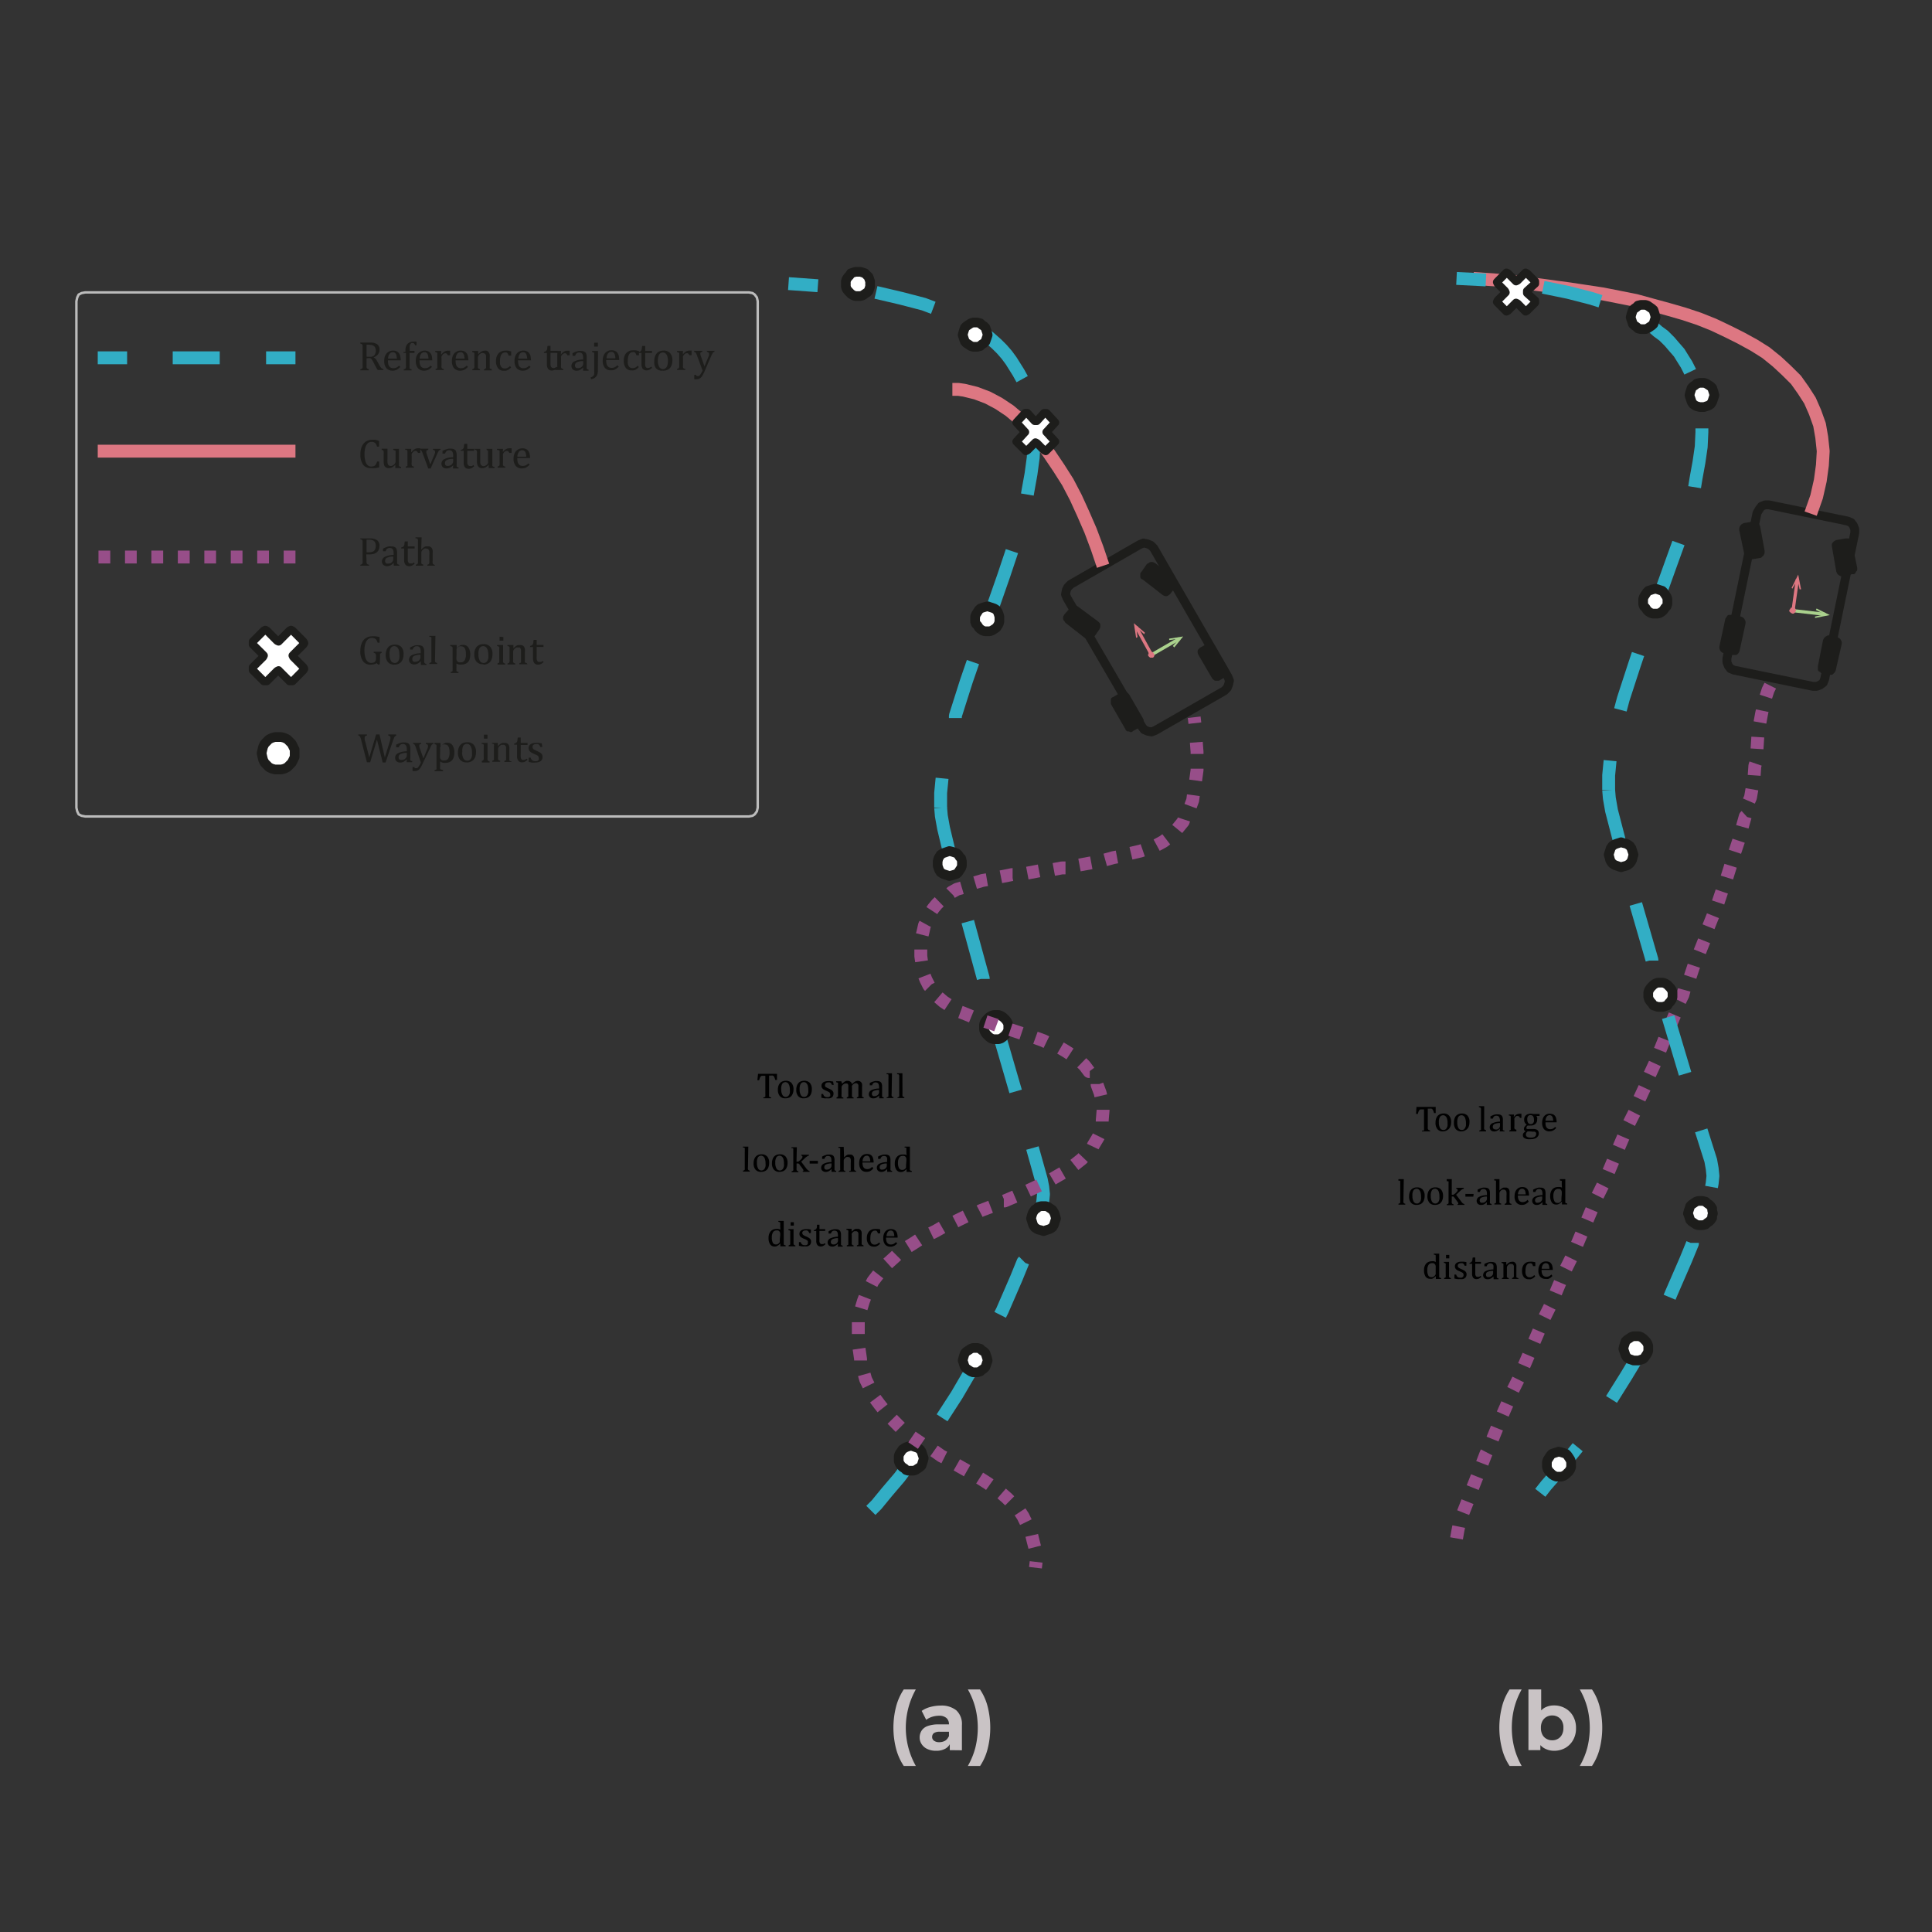 <svg id="Layer_1" data-name="Layer 1" xmlns="http://www.w3.org/2000/svg" viewBox="0 0 283.46 283.46"><rect x="0" y="0" width="283.46" height="283.46" fill="#333333" stroke="none"/><defs><style>.cls-1,.cls-11,.cls-12,.cls-13,.cls-14,.cls-3,.cls-4,.cls-5,.cls-7,.cls-9{fill:none;stroke-linejoin:round;}.cls-1,.cls-11,.cls-12,.cls-3{stroke:#1d1d1b;}.cls-1{stroke-width:1.3px;}.cls-2{fill:#1d1d1b;}.cls-3{stroke-width:0.71px;}.cls-4{stroke:#32aec5;}.cls-14,.cls-4,.cls-9{stroke-width:1.89px;}.cls-5{stroke:#aad18d;}.cls-5,.cls-7{stroke-width:0.47px;}.cls-6{fill:#aad18d;}.cls-7,.cls-9{stroke:#dd7782;}.cls-8{fill:#dd7782;}.cls-10{fill:#fff;}.cls-11{stroke-width:1.42px;}.cls-12{stroke-width:1.18px;}.cls-13{stroke:#bcbcbc;stroke-width:0.36px;}.cls-14{stroke:#974e89;}.cls-15{fill:#c9c3c5;}</style></defs><polygon class="cls-1" points="167.55 106.64 156.56 87.76 156.33 87.22 156.45 86.58 156.66 86.15 157.1 85.72 167.23 79.89 167.77 79.67 168.31 79.78 168.85 80 169.28 80.43 180.16 99.3 180.38 99.85 180.27 100.38 180.06 100.92 179.63 101.36 169.49 107.18 168.95 107.39 168.41 107.29 167.87 107.06 167.55 106.64"/><polygon class="cls-2" points="178.12 99.3 176.17 95.96 176.07 95.74 176.07 95.53 176.17 95.42 176.29 95.31 177.25 94.78 177.36 94.66 177.57 94.66 177.79 94.78 177.91 94.88 179.84 98.22 179.84 98.44 179.84 98.65 179.84 98.87 179.63 98.98 178.76 99.52 178.55 99.52 178.34 99.52 178.22 99.41 178.12 99.3"/><polygon class="cls-3" points="178.12 99.3 176.17 95.96 176.07 95.74 176.07 95.53 176.17 95.42 176.29 95.31 177.25 94.78 177.36 94.66 177.57 94.66 177.79 94.78 177.91 94.88 179.84 98.22 179.84 98.44 179.84 98.65 179.84 98.87 179.63 98.98 178.76 99.52 178.55 99.52 178.34 99.52 178.22 99.41 178.12 99.3"/><polygon class="cls-2" points="165.39 106.75 163.34 103.19 163.34 103.08 163.34 102.86 163.34 102.64 163.56 102.54 164.64 101.89 164.85 101.78 165.07 101.89 165.18 101.89 165.39 102.11 167.44 105.67 167.44 105.78 167.44 106 167.34 106.21 167.23 106.31 166.03 106.96 165.93 107.06 165.72 106.96 165.5 106.96 165.39 106.75"/><polygon class="cls-3" points="165.39 106.75 163.34 103.19 163.34 103.08 163.34 102.86 163.34 102.64 163.56 102.54 164.64 101.89 164.85 101.78 165.07 101.89 165.18 101.89 165.39 102.11 167.44 105.67 167.44 105.78 167.44 106 167.34 106.21 167.23 106.31 166.03 106.96 165.93 107.06 165.72 106.96 165.5 106.96 165.39 106.75"/><polygon class="cls-2" points="172.29 85.82 171.43 86.9 171.32 87 171.11 87.12 171 87.12 170.78 87 167.87 84.74 167.66 84.64 167.66 84.42 167.66 84.21 167.77 84.09 168.52 83.01 168.74 82.91 168.85 82.81 169.06 82.81 169.28 82.91 172.19 85.17 172.29 85.29 172.4 85.5 172.4 85.72 172.29 85.82"/><polygon class="cls-3" points="172.29 85.82 171.43 86.9 171.32 87 171.11 87.12 171 87.12 170.78 87 167.87 84.74 167.66 84.64 167.66 84.42 167.66 84.21 167.77 84.09 168.52 83.01 168.74 82.91 168.85 82.81 169.06 82.81 169.28 82.91 172.19 85.17 172.29 85.29 172.4 85.5 172.4 85.72 172.29 85.82"/><polygon class="cls-2" points="160.97 92.19 160.22 93.27 160 93.38 159.89 93.48 159.68 93.38 159.46 93.38 156.56 91.11 156.45 90.89 156.33 90.79 156.33 90.57 156.45 90.36 157.31 89.38 157.41 89.16 157.63 89.16 157.74 89.16 157.95 89.28 160.87 91.44 161.08 91.65 161.08 91.75 161.08 91.97 160.97 92.19"/><polygon class="cls-3" points="160.97 92.19 160.22 93.27 160 93.38 159.89 93.48 159.68 93.38 159.46 93.38 156.56 91.11 156.45 90.89 156.33 90.79 156.33 90.57 156.45 90.36 157.31 89.38 157.41 89.16 157.63 89.16 157.74 89.16 157.95 89.28 160.87 91.44 161.08 91.65 161.08 91.75 161.08 91.97 160.97 92.19"/><polyline class="cls-4" points="138.01 118.5 138.11 119.69 138.44 121.52 139.73 126.91"/><polyline class="cls-4" points="141.99 135.22 144.26 143.53 144.26 143.63"/><line class="cls-4" x1="146.63" y1="151.94" x2="149.01" y2="160.13"/><polyline class="cls-4" points="151.48 168.44 152.78 173.08 152.99 174.15 153.1 175.23 152.99 176.31 152.89 176.84"/><polyline class="cls-4" points="150.19 185.05 150.09 185.15 149.12 187.53 147.06 192.28 146.74 192.91"/><polyline class="cls-4" points="142.75 200.57 142.65 200.79 140.38 204.68 138.22 208.02"/><polyline class="cls-4" points="133.26 215.03 131.97 216.75 130.13 218.91 128.62 220.75 127.77 221.6"/><line class="cls-5" x1="173.05" y1="93.7" x2="168.95" y2="96.07"/><polygon class="cls-6" points="171.54 93.7 171.54 93.91 173.05 93.7 172.08 94.78 172.29 94.99 173.59 93.38 171.54 93.7"/><line class="cls-7" x1="166.69" y1="91.97" x2="168.95" y2="96.07"/><polygon class="cls-8" points="166.69 93.58 166.9 93.48 166.69 91.97 167.87 93.05 167.98 92.83 166.36 91.44 166.69 93.58"/><polygon class="cls-8" points="168.74 95.64 168.74 95.64 168.52 95.74 168.52 95.96 168.41 96.07 168.52 96.29 168.63 96.39 168.74 96.49 168.95 96.49 169.16 96.49 169.28 96.39 169.38 96.18 169.38 96.07 169.28 95.86 169.16 95.74 169.06 95.64 168.85 95.64 168.74 95.64"/><polyline class="cls-9" points="161.84 83.01 161.84 83.01 160.97 80.43 160 77.84 158.92 75.36 157.84 72.99 156.66 70.73 155.36 68.68 153.97 66.62 152.66 64.79 151.17 63.07 149.66 61.55 148.14 60.26 146.53 59.19 144.91 58.33 143.19 57.68 141.45 57.25 140.6 57.13 139.73 57.13"/><polyline class="cls-4" points="115.69 41.61 115.69 41.61 120 41.92"/><polyline class="cls-4" points="128.52 42.9 132.19 43.76 135.53 44.63 136.93 45.16"/><polyline class="cls-4" points="144.58 49.05 145.34 49.69 146.2 50.45 146.96 51.2 147.71 52.06 148.35 52.93 148.89 53.79 149.43 54.65 149.97 55.63"/><polyline class="cls-4" points="151.71 64.03 151.71 64.9 151.59 67.17 151.27 69.53 150.84 71.91 150.73 72.56"/><polyline class="cls-4" points="148.47 80.86 147.28 84.42 145.66 89.06"/><polyline class="cls-4" points="142.75 97.14 141.78 99.95 140.17 105.02 140.17 105.35"/><polyline class="cls-4" points="138.22 114.19 138.22 114.19 138.01 116.34 138.01 118.5"/><polygon class="cls-10" points="144.91 199.61 144.91 199.61 144.8 199.93 144.69 200.26 144.58 200.57 144.37 200.79 144.04 201.01 143.83 201.22 143.4 201.34 143.07 201.34 142.75 201.34 142.43 201.22 142.11 201.01 141.78 200.79 141.57 200.57 141.45 200.26 141.35 199.93 141.24 199.61 141.35 199.18 141.45 198.85 141.57 198.53 141.78 198.31 142.11 198.1 142.43 197.88 142.75 197.77 143.07 197.77 143.4 197.77 143.83 197.88 144.04 198.1 144.37 198.31 144.58 198.53 144.69 198.85 144.8 199.18 144.91 199.61"/><polygon class="cls-11" points="144.91 199.61 144.91 199.61 144.8 199.93 144.69 200.26 144.58 200.57 144.37 200.79 144.04 201.01 143.83 201.22 143.4 201.34 143.07 201.34 142.75 201.34 142.43 201.22 142.11 201.01 141.78 200.79 141.57 200.57 141.45 200.26 141.35 199.93 141.24 199.61 141.35 199.18 141.45 198.85 141.57 198.53 141.78 198.31 142.11 198.1 142.43 197.88 142.75 197.77 143.07 197.77 143.4 197.77 143.83 197.88 144.04 198.1 144.37 198.31 144.58 198.53 144.69 198.85 144.8 199.18 144.91 199.61"/><polygon class="cls-10" points="135.53 213.95 135.53 213.95 135.42 214.38 135.31 214.7 135.21 215.03 134.99 215.25 134.67 215.46 134.34 215.68 134.01 215.78 133.69 215.78 133.26 215.78 132.94 215.68 132.73 215.46 132.4 215.25 132.19 215.03 131.97 214.7 131.86 214.38 131.86 213.95 131.86 213.62 131.97 213.3 132.19 212.98 132.4 212.66 132.73 212.44 132.94 212.33 133.26 212.22 133.69 212.11 134.01 212.22 134.34 212.33 134.67 212.44 134.99 212.66 135.21 212.98 135.31 213.3 135.42 213.62 135.53 213.95"/><polygon class="cls-11" points="135.53 213.95 135.53 213.95 135.42 214.38 135.31 214.7 135.21 215.03 134.99 215.25 134.67 215.46 134.34 215.68 134.01 215.78 133.69 215.78 133.26 215.78 132.94 215.68 132.73 215.46 132.4 215.25 132.19 215.03 131.97 214.7 131.86 214.38 131.86 213.95 131.86 213.62 131.97 213.3 132.19 212.98 132.4 212.66 132.73 212.44 132.94 212.33 133.26 212.22 133.69 212.11 134.01 212.22 134.34 212.33 134.67 212.44 134.99 212.66 135.21 212.98 135.31 213.3 135.42 213.62 135.53 213.95"/><polygon class="cls-10" points="154.94 178.79 154.94 178.79 154.82 179.11 154.72 179.44 154.61 179.76 154.4 180.08 154.07 180.3 153.75 180.41 153.43 180.51 153.1 180.63 152.78 180.51 152.35 180.41 152.13 180.3 151.81 180.08 151.59 179.76 151.48 179.44 151.38 179.11 151.27 178.79 151.38 178.35 151.48 178.04 151.59 177.82 151.81 177.5 152.13 177.28 152.35 177.06 152.78 176.96 153.1 176.96 153.43 176.96 153.75 177.06 154.07 177.28 154.4 177.5 154.61 177.82 154.72 178.04 154.82 178.35 154.94 178.79"/><polygon class="cls-11" points="154.94 178.79 154.94 178.79 154.82 179.11 154.72 179.44 154.61 179.76 154.4 180.08 154.07 180.3 153.75 180.41 153.43 180.51 153.1 180.63 152.78 180.51 152.35 180.41 152.13 180.3 151.81 180.08 151.59 179.76 151.48 179.44 151.38 179.11 151.27 178.79 151.38 178.35 151.48 178.04 151.59 177.82 151.81 177.5 152.13 177.28 152.35 177.06 152.78 176.96 153.1 176.96 153.43 176.96 153.75 177.06 154.07 177.28 154.4 177.5 154.61 177.82 154.72 178.04 154.82 178.35 154.94 178.79"/><polygon class="cls-10" points="147.93 150.64 147.93 150.64 147.93 151.07 147.82 151.39 147.61 151.72 147.4 151.94 147.17 152.15 146.85 152.37 146.53 152.47 146.2 152.47 145.78 152.47 145.45 152.37 145.12 152.15 144.91 151.94 144.69 151.72 144.48 151.39 144.37 151.07 144.37 150.64 144.37 150.31 144.48 149.99 144.69 149.67 144.91 149.45 145.12 149.23 145.45 149.03 145.78 148.91 146.2 148.91 146.53 148.91 146.85 149.03 147.17 149.23 147.4 149.45 147.61 149.67 147.82 149.99 147.93 150.31 147.93 150.64"/><polygon class="cls-11" points="147.93 150.64 147.93 150.64 147.93 151.07 147.82 151.39 147.61 151.72 147.4 151.94 147.17 152.15 146.85 152.37 146.53 152.47 146.2 152.47 145.78 152.47 145.45 152.37 145.12 152.15 144.91 151.94 144.69 151.72 144.48 151.39 144.37 151.07 144.37 150.64 144.37 150.31 144.48 149.99 144.69 149.67 144.91 149.45 145.12 149.23 145.45 149.03 145.78 148.91 146.2 148.91 146.53 148.91 146.85 149.03 147.17 149.23 147.4 149.45 147.61 149.67 147.82 149.99 147.93 150.31 147.93 150.64"/><polygon class="cls-10" points="141.13 126.69 141.13 126.69 141.13 127.02 141.03 127.34 140.81 127.67 140.6 127.99 140.38 128.21 140.06 128.32 139.73 128.42 139.3 128.53 138.98 128.42 138.66 128.32 138.34 128.21 138.01 127.99 137.8 127.67 137.68 127.34 137.57 127.02 137.57 126.69 137.57 126.38 137.68 125.94 137.8 125.73 138.01 125.4 138.34 125.19 138.66 125.08 138.98 124.97 139.3 124.86 139.73 124.97 140.06 125.08 140.38 125.19 140.6 125.4 140.81 125.73 141.03 125.94 141.13 126.38 141.13 126.69"/><polygon class="cls-11" points="141.13 126.69 141.13 126.69 141.13 127.02 141.03 127.34 140.81 127.67 140.6 127.99 140.38 128.21 140.06 128.32 139.73 128.42 139.3 128.53 138.98 128.42 138.66 128.32 138.34 128.21 138.01 127.99 137.8 127.67 137.68 127.34 137.57 127.02 137.57 126.69 137.57 126.38 137.68 125.94 137.8 125.73 138.01 125.4 138.34 125.19 138.66 125.08 138.98 124.97 139.3 124.86 139.73 124.97 140.06 125.08 140.38 125.19 140.6 125.4 140.81 125.73 141.03 125.94 141.13 126.38 141.13 126.69"/><polygon class="cls-10" points="146.63 90.79 146.63 90.79 146.63 91.22 146.53 91.54 146.42 91.75 146.2 92.08 145.88 92.3 145.55 92.51 145.22 92.62 144.91 92.62 144.48 92.62 144.15 92.51 143.83 92.3 143.61 92.08 143.4 91.75 143.19 91.54 143.07 91.22 143.07 90.79 143.07 90.46 143.19 90.14 143.4 89.81 143.61 89.49 143.83 89.28 144.15 89.16 144.48 89.06 144.91 88.95 145.22 89.06 145.55 89.16 145.88 89.28 146.2 89.49 146.42 89.81 146.53 90.14 146.63 90.46 146.63 90.79"/><polygon class="cls-11" points="146.63 90.79 146.63 90.79 146.63 91.22 146.53 91.54 146.42 91.75 146.2 92.08 145.88 92.3 145.55 92.51 145.22 92.62 144.91 92.62 144.48 92.62 144.15 92.51 143.83 92.3 143.61 92.08 143.4 91.75 143.19 91.54 143.07 91.22 143.07 90.79 143.07 90.46 143.19 90.14 143.4 89.81 143.61 89.49 143.83 89.28 144.15 89.16 144.48 89.06 144.91 88.95 145.22 89.06 145.55 89.16 145.88 89.28 146.2 89.49 146.42 89.81 146.53 90.14 146.63 90.46 146.63 90.79"/><polygon class="cls-10" points="144.91 49.15 144.91 49.15 144.8 49.48 144.69 49.8 144.58 50.12 144.37 50.34 144.04 50.55 143.83 50.77 143.4 50.88 143.07 50.88 142.75 50.88 142.43 50.77 142.11 50.55 141.78 50.34 141.57 50.12 141.45 49.8 141.35 49.48 141.24 49.15 141.35 48.72 141.45 48.4 141.57 48.07 141.78 47.86 142.11 47.64 142.43 47.43 142.75 47.32 143.07 47.32 143.4 47.32 143.83 47.43 144.04 47.64 144.37 47.86 144.58 48.07 144.69 48.4 144.8 48.72 144.91 49.15"/><polygon class="cls-11" points="144.91 49.15 144.91 49.15 144.8 49.48 144.69 49.8 144.58 50.12 144.37 50.34 144.04 50.55 143.83 50.77 143.4 50.88 143.07 50.88 142.75 50.88 142.43 50.77 142.11 50.55 141.78 50.34 141.57 50.12 141.45 49.8 141.35 49.48 141.24 49.15 141.35 48.72 141.45 48.4 141.57 48.07 141.78 47.86 142.11 47.64 142.43 47.43 142.75 47.32 143.07 47.32 143.4 47.32 143.83 47.43 144.04 47.64 144.37 47.86 144.58 48.07 144.69 48.4 144.8 48.72 144.91 49.15"/><polygon class="cls-10" points="127.66 41.61 127.66 41.61 127.66 42.04 127.55 42.37 127.44 42.69 127.23 42.9 126.9 43.12 126.59 43.33 126.26 43.44 125.93 43.44 125.5 43.44 125.18 43.33 124.85 43.12 124.64 42.9 124.43 42.69 124.2 42.37 124.1 42.04 124.1 41.61 124.1 41.28 124.2 40.96 124.43 40.63 124.64 40.42 124.85 40.09 125.18 39.99 125.5 39.88 125.93 39.88 126.26 39.88 126.59 39.99 126.9 40.09 127.23 40.42 127.44 40.63 127.55 40.96 127.66 41.28 127.66 41.61"/><polygon class="cls-11" points="127.66 41.61 127.66 41.61 127.66 42.04 127.55 42.37 127.44 42.69 127.23 42.9 126.9 43.12 126.59 43.33 126.26 43.44 125.93 43.44 125.5 43.44 125.18 43.33 124.85 43.12 124.64 42.9 124.43 42.69 124.2 42.37 124.1 42.04 124.1 41.61 124.1 41.28 124.2 40.96 124.43 40.63 124.64 40.42 124.85 40.09 125.18 39.99 125.5 39.88 125.93 39.88 126.26 39.88 126.59 39.99 126.9 40.09 127.23 40.42 127.44 40.63 127.55 40.96 127.66 41.28 127.66 41.61"/><polygon class="cls-10" points="154.72 64.69 153.64 63.5 153.53 63.39 153.64 63.28 154.72 62.1 154.82 61.99 154.72 61.88 153.53 60.59 153.43 60.59 153.2 60.59 152.13 61.77 151.92 61.77 151.81 61.77 150.73 60.59 150.51 60.59 150.41 60.59 149.22 61.88 149.12 61.99 149.22 62.1 150.3 63.28 150.41 63.39 150.3 63.5 149.22 64.69 149.12 64.79 149.22 64.9 150.41 66.09 150.51 66.19 150.73 66.09 151.81 65.01 151.92 64.9 152.13 65.01 153.2 66.09 153.43 66.19 153.53 66.09 154.72 64.9 154.82 64.79 154.72 64.69"/><polygon class="cls-12" points="154.72 64.69 153.64 63.5 153.53 63.39 153.64 63.28 154.72 62.1 154.82 61.99 154.72 61.88 153.53 60.59 153.43 60.59 153.2 60.59 152.13 61.77 151.92 61.77 151.81 61.77 150.73 60.59 150.51 60.59 150.41 60.59 149.22 61.88 149.12 61.99 149.22 62.1 150.3 63.28 150.41 63.39 150.3 63.5 149.22 64.69 149.12 64.79 149.22 64.9 150.41 66.09 150.51 66.19 150.73 66.09 151.81 65.01 151.92 64.9 152.13 65.01 153.2 66.09 153.43 66.19 153.53 66.09 154.72 64.9 154.82 64.79 154.72 64.69"/><polygon class="cls-10" points="44.53 97.9 43.02 96.39 42.92 96.18 43.02 96.07 44.53 94.56 44.64 94.35 44.53 94.13 42.92 92.51 42.7 92.4 42.48 92.51 40.97 94.03 40.87 94.13 40.66 94.03 39.15 92.51 38.92 92.4 38.71 92.51 37.09 94.13 37.09 94.35 37.09 94.56 38.61 96.07 38.71 96.18 38.61 96.39 37.09 97.9 37.09 98.12 37.09 98.33 38.71 99.95 38.92 99.95 39.15 99.95 40.66 98.44 40.87 98.33 40.97 98.44 42.48 99.95 42.7 99.95 42.92 99.95 44.53 98.33 44.64 98.12 44.53 97.9"/><polygon class="cls-12" points="44.53 97.9 43.02 96.39 42.92 96.18 43.02 96.07 44.53 94.56 44.64 94.35 44.53 94.13 42.92 92.51 42.7 92.4 42.48 92.51 40.97 94.03 40.87 94.13 40.66 94.03 39.15 92.51 38.92 92.4 38.71 92.51 37.09 94.13 37.09 94.35 37.09 94.56 38.61 96.07 38.71 96.18 38.61 96.39 37.09 97.9 37.09 98.12 37.09 98.33 38.71 99.95 38.92 99.95 39.15 99.95 40.66 98.44 40.87 98.33 40.97 98.44 42.48 99.95 42.7 99.95 42.92 99.95 44.53 98.33 44.64 98.12 44.53 97.9"/><line class="cls-4" x1="43.35" y1="52.5" x2="39.04" y2="52.5"/><line class="cls-4" x1="32.24" y1="52.5" x2="25.34" y2="52.5"/><line class="cls-4" x1="18.65" y1="52.5" x2="14.34" y2="52.5"/><polygon class="cls-13" points="109.87 119.79 12.51 119.79 11.97 119.69 11.54 119.48 11.33 119.04 11.21 118.5 11.21 44.2 11.33 43.65 11.54 43.22 11.97 43 12.51 42.9 109.87 42.9 110.41 43 110.73 43.22 111.05 43.65 111.17 44.2 111.17 118.5 111.05 119.04 110.73 119.48 110.41 119.69 109.87 119.79"/><polygon class="cls-10" points="43.23 110.52 43.23 110.52 43.23 111.06 43.02 111.5 42.81 111.92 42.48 112.25 42.16 112.57 41.73 112.78 41.3 112.89 40.87 112.89 40.33 112.89 39.9 112.78 39.46 112.57 39.15 112.25 38.82 111.92 38.61 111.5 38.5 111.06 38.38 110.52 38.5 109.97 38.61 109.55 38.82 109.12 39.15 108.79 39.46 108.47 39.9 108.26 40.33 108.14 40.87 108.14 41.3 108.14 41.73 108.26 42.16 108.47 42.48 108.79 42.81 109.12 43.02 109.55 43.23 109.97 43.23 110.52"/><polygon class="cls-11" points="43.23 110.52 43.23 110.52 43.23 111.06 43.02 111.5 42.81 111.92 42.48 112.25 42.16 112.57 41.73 112.78 41.3 112.89 40.87 112.89 40.33 112.89 39.9 112.78 39.46 112.57 39.15 112.25 38.82 111.92 38.61 111.5 38.5 111.06 38.38 110.52 38.5 109.97 38.61 109.55 38.82 109.12 39.15 108.79 39.46 108.47 39.9 108.26 40.33 108.14 40.87 108.14 41.3 108.14 41.73 108.26 42.16 108.47 42.48 108.79 42.81 109.12 43.02 109.55 43.23 109.97 43.23 110.52"/><line class="cls-9" x1="43.35" y1="66.19" x2="14.34" y2="66.19"/><path class="cls-2" d="M53.78,52.57v1a2,2,0,0,0,0,.31.37.37,0,0,0,.05.15.24.24,0,0,0,.09.08l.19.07v.15H52.87v-.15a.53.53,0,0,0,.25-.11.24.24,0,0,0,.08-.16,1.43,1.43,0,0,0,0-.33V51a2.28,2.28,0,0,0,0-.3.53.53,0,0,0-.05-.15l-.09-.08-.2-.07v-.14h1.48a1.75,1.75,0,0,1,1,.25.9.9,0,0,1,.34.78,1.09,1.09,0,0,1-.22.7,1.38,1.38,0,0,1-.67.44v0a1,1,0,0,1,.31.21,2,2,0,0,1,.28.43l.27.49c.08.14.15.25.2.32a.74.74,0,0,0,.17.18.69.69,0,0,0,.23.08v.15h-.82a4,4,0,0,1-.22-.34l-.2-.37-.26-.5a2,2,0,0,0-.2-.33.51.51,0,0,0-.14-.15.31.31,0,0,0-.13-.06l-.22,0Zm.44-2h-.44v1.77h.34a2.3,2.3,0,0,0,.42,0,1,1,0,0,0,.3-.14.7.7,0,0,0,.21-.29,1.08,1.08,0,0,0,.09-.46,1.09,1.09,0,0,0-.1-.47.65.65,0,0,0-.29-.28,1.14,1.14,0,0,0-.53-.1Z"/><path class="cls-2" d="M58.73,53.83a1.9,1.9,0,0,1-.35.31,1.06,1.06,0,0,1-.35.18,1.33,1.33,0,0,1-.42.06,1.15,1.15,0,0,1-.92-.36,1.65,1.65,0,0,1-.32-1.09,1.94,1.94,0,0,1,.16-.78,1.24,1.24,0,0,1,1.14-.71,1.13,1.13,0,0,1,.51.1.88.88,0,0,1,.34.26,1.2,1.2,0,0,1,.19.41,2.37,2.37,0,0,1,.08.66H56.92v.05a2,2,0,0,0,.07.59.81.81,0,0,0,.26.38.77.77,0,0,0,.47.13,1,1,0,0,0,.44-.09,1.41,1.41,0,0,0,.39-.29Zm-.5-1.21a2.19,2.19,0,0,0-.08-.52.64.64,0,0,0-.19-.32.47.47,0,0,0-.32-.1.58.58,0,0,0-.49.24,1.26,1.26,0,0,0-.22.7Z"/><path class="cls-2" d="M60.8,51.79h-.71v1.8a1.24,1.24,0,0,0,0,.3.5.5,0,0,0,0,.16.39.39,0,0,0,.1.08l.2.06v.15H59.24v-.15a.77.77,0,0,0,.19-.07.3.3,0,0,0,.08-.08.44.44,0,0,0,.05-.15,2.28,2.28,0,0,0,0-.3v-1.8h-.36v-.15l.15,0a.13.13,0,0,0,.08,0,.17.17,0,0,0,.06-.06.43.43,0,0,0,0-.11s0-.12,0-.22a1.66,1.66,0,0,1,.12-.52,1,1,0,0,1,.26-.35,1.16,1.16,0,0,1,.38-.2,1.56,1.56,0,0,1,.46-.06,2.15,2.15,0,0,1,.4,0v.54H60.9a.63.63,0,0,0-.14-.25.29.29,0,0,0-.21-.08.38.38,0,0,0-.16,0,.57.57,0,0,0-.13.08.35.35,0,0,0-.09.16.7.7,0,0,0-.06.23,2,2,0,0,0,0,.37v.31h.71Z"/><path class="cls-2" d="M63.37,53.83a2.29,2.29,0,0,1-.35.31,1.16,1.16,0,0,1-.35.18,1.42,1.42,0,0,1-.42.06,1.17,1.17,0,0,1-.93-.36A1.71,1.71,0,0,1,61,52.93a1.78,1.78,0,0,1,.16-.78,1.29,1.29,0,0,1,1.65-.61.78.78,0,0,1,.33.26,1.21,1.21,0,0,1,.2.41,2.83,2.83,0,0,1,.08.66H61.55v.05a2,2,0,0,0,.08.59.74.74,0,0,0,.26.38.77.77,0,0,0,.47.13,1,1,0,0,0,.44-.09,1.41,1.41,0,0,0,.39-.29Zm-.5-1.21a2.19,2.19,0,0,0-.08-.52.72.72,0,0,0-.19-.32.48.48,0,0,0-.33-.1.6.6,0,0,0-.49.24,1.35,1.35,0,0,0-.21.7Z"/><path class="cls-2" d="M64.71,52h.05a2.24,2.24,0,0,1,.3-.31,1.14,1.14,0,0,1,.3-.18,1.06,1.06,0,0,1,.37-.06l.31,0v.68H65.7a.57.57,0,0,0-.15-.23.29.29,0,0,0-.22-.07.42.42,0,0,0-.21.06.67.67,0,0,0-.2.18.8.8,0,0,0-.14.22.93.93,0,0,0,0,.25v1a1.13,1.13,0,0,0,0,.38.31.31,0,0,0,.1.15.9.9,0,0,0,.23.07v.15h-1.2v-.15a.53.53,0,0,0,.16-.06.24.24,0,0,0,.09-.08.38.38,0,0,0,0-.14,1.28,1.28,0,0,0,0-.31V52a.48.48,0,0,0,0-.19.22.22,0,0,0-.11-.1.6.6,0,0,0-.2-.06v-.16l.69,0h.19Z"/><path class="cls-2" d="M68.66,53.83a2.89,2.89,0,0,1-.35.31,1.29,1.29,0,0,1-.35.18,1.42,1.42,0,0,1-.42.06,1.17,1.17,0,0,1-.93-.36,1.65,1.65,0,0,1-.31-1.09,1.78,1.78,0,0,1,.16-.78,1.15,1.15,0,0,1,.45-.52,1.2,1.2,0,0,1,.68-.19,1.13,1.13,0,0,1,.51.1.82.82,0,0,1,.34.26,1.21,1.21,0,0,1,.2.41,3.49,3.49,0,0,1,.08.66H66.84v.05a2,2,0,0,0,.08.59.69.69,0,0,0,.73.51,1,1,0,0,0,.44-.09,1.24,1.24,0,0,0,.38-.29Zm-.5-1.21a2.86,2.86,0,0,0-.08-.52.82.82,0,0,0-.19-.32.48.48,0,0,0-.33-.1.59.59,0,0,0-.49.24,1.35,1.35,0,0,0-.21.7Zm4,1.72H71v-.15l.17-.06a.3.3,0,0,0,.08-.08.26.26,0,0,0,.06-.14,2.16,2.16,0,0,0,0-.31v-.78c0-.13,0-.26,0-.37s0-.21,0-.28a1,1,0,0,0-.07-.17.52.52,0,0,0-.1-.11L71,51.83a.55.55,0,0,0-.41,0,.74.74,0,0,0-.23.16.58.58,0,0,0-.18.22.51.51,0,0,0-.06.25v1.11a2.67,2.67,0,0,0,0,.36.38.38,0,0,0,.09.15,1,1,0,0,0,.22.09v.15H69.3v-.15l.16-.06.08-.08a.26.26,0,0,0,.06-.14,2.16,2.16,0,0,0,0-.31V52.3a2.54,2.54,0,0,0,0-.3.49.49,0,0,0,0-.19.22.22,0,0,0-.11-.1.76.76,0,0,0-.21-.06v-.16l.7,0h.18l0,.48h0a3.79,3.79,0,0,1,.36-.32,1.16,1.16,0,0,1,.27-.14.72.72,0,0,1,.29-.06,1.19,1.19,0,0,1,.29,0,.63.63,0,0,1,.23.12.58.58,0,0,1,.15.19.72.72,0,0,1,.1.27,2.37,2.37,0,0,1,0,.41v1.12a2.28,2.28,0,0,0,0,.3.39.39,0,0,0,0,.14.26.26,0,0,0,.09.09l.2.07ZM75,51.56v.62h-.38a1.07,1.07,0,0,0-.13-.3.37.37,0,0,0-.17-.16.61.61,0,0,0-.24,0,.54.54,0,0,0-.37.13.88.88,0,0,0-.26.41,2.13,2.13,0,0,0-.09.67,3.23,3.23,0,0,0,0,.46,1.17,1.17,0,0,0,.13.36.61.61,0,0,0,.22.23.68.68,0,0,0,.36.08.81.81,0,0,0,.38-.08,1.09,1.09,0,0,0,.37-.28l.17.2a1.94,1.94,0,0,1-.27.25,1.32,1.32,0,0,1-.25.16.87.87,0,0,1-.26.08,1.27,1.27,0,0,1-.28,0,1,1,0,0,1-.86-.37,1.69,1.69,0,0,1-.3-1.08,1.79,1.79,0,0,1,.17-.78,1.13,1.13,0,0,1,.47-.52,1.23,1.23,0,0,1,.69-.19,3.19,3.19,0,0,1,.45,0Zm2.85,2.27a2.89,2.89,0,0,1-.35.31,1.29,1.29,0,0,1-.35.18,1.42,1.42,0,0,1-.42.06,1.17,1.17,0,0,1-.93-.36,1.65,1.65,0,0,1-.31-1.09,1.78,1.78,0,0,1,.16-.78,1.1,1.1,0,0,1,.45-.52,1.2,1.2,0,0,1,.68-.19,1.13,1.13,0,0,1,.51.1.88.88,0,0,1,.34.26,1.42,1.42,0,0,1,.2.41,2.89,2.89,0,0,1,.07.66H76v.05a2,2,0,0,0,.08.59.69.69,0,0,0,.73.51,1,1,0,0,0,.44-.09,1.37,1.37,0,0,0,.38-.29Zm-.5-1.21a2.13,2.13,0,0,0-.09-.52.71.71,0,0,0-.18-.32.52.52,0,0,0-.33-.1.59.59,0,0,0-.49.24,1.45,1.45,0,0,0-.22.7Zm2.47-1a.67.67,0,0,0,.24-.08.36.36,0,0,0,.14-.16.69.69,0,0,0,.09-.23c0-.09,0-.23.06-.41h.42v.73h1v.3h-1v1.33c0,.19,0,.34,0,.46a.71.71,0,0,0,.09.26.38.38,0,0,0,.37.18.42.42,0,0,0,.22-.05.85.85,0,0,0,.21-.14l.13.16a1.44,1.44,0,0,1-.4.3.92.92,0,0,1-.39.09.68.68,0,0,1-.57-.22,1.11,1.11,0,0,1-.19-.72V51.79h-.44Z"/><path class="cls-2" d="M82.29,52h0a3,3,0,0,1,.3-.31,1.39,1.39,0,0,1,.31-.18,1,1,0,0,1,.36-.06l.32,0v.68h-.34a.91.91,0,0,0-.15-.23.31.31,0,0,0-.22-.07.42.42,0,0,0-.21.06.7.7,0,0,0-.21.18.74.74,0,0,0-.13.22.66.66,0,0,0,0,.25v1a1.62,1.62,0,0,0,0,.38.33.33,0,0,0,.11.15.79.79,0,0,0,.23.07v.15h-1.2v-.15l.16-.06.09-.08a.38.38,0,0,0,.05-.14,2.16,2.16,0,0,0,0-.31V52.3c0-.12,0-.23,0-.3a.49.49,0,0,0,0-.19.22.22,0,0,0-.11-.1.76.76,0,0,0-.21-.06v-.16l.7,0h.18Z"/><path class="cls-2" d="M85.57,53.91h0a2,2,0,0,1-.49.37,1,1,0,0,1-.49.11.93.93,0,0,1-.39-.08.66.66,0,0,1-.27-.25.75.75,0,0,1-.09-.37.73.73,0,0,1,.43-.67,3,3,0,0,1,1.29-.27v-.2a1.63,1.63,0,0,0-.06-.49.51.51,0,0,0-.19-.26.66.66,0,0,0-.34-.08.53.53,0,0,0-.37.12.71.71,0,0,0-.22.37H84v-.39a4.5,4.5,0,0,1,.48-.22l.38-.11a1.72,1.72,0,0,1,.39,0,.94.94,0,0,1,.47.1.57.57,0,0,1,.27.28,1.49,1.49,0,0,1,.09.59v1.34a.88.88,0,0,0,0,.17.34.34,0,0,0,0,.12.24.24,0,0,0,.09.08.77.77,0,0,0,.19.07v.15h-.82Zm0-.93a2.12,2.12,0,0,0-.91.16.5.5,0,0,0-.3.47.47.47,0,0,0,.07.26.37.37,0,0,0,.17.14.93.93,0,0,0,.25,0,.76.76,0,0,0,.37-.1.78.78,0,0,0,.26-.25.58.58,0,0,0,.09-.3Zm2.15,1.3a2.08,2.08,0,0,1-.08.67,1,1,0,0,1-.3.42,1.52,1.52,0,0,1-.6.28l-.1-.26a1.52,1.52,0,0,0,.28-.13.78.78,0,0,0,.16-.15.49.49,0,0,0,.1-.23,1.9,1.9,0,0,0,0-.37V52.3a2.83,2.83,0,0,0,0-.33.34.34,0,0,0,0-.16.2.2,0,0,0-.09-.09.63.63,0,0,0-.22-.07v-.16l.69,0h.18Zm0-4v.57h-.55v-.57Zm3.07,3.5a2.89,2.89,0,0,1-.35.31,1.16,1.16,0,0,1-.35.18,1.42,1.42,0,0,1-.42.06,1.17,1.17,0,0,1-.93-.36,1.65,1.65,0,0,1-.31-1.09,1.78,1.78,0,0,1,.16-.78,1.21,1.21,0,0,1,1.13-.71,1.13,1.13,0,0,1,.51.1.76.76,0,0,1,.34.26,1.21,1.21,0,0,1,.2.41,2.83,2.83,0,0,1,.08.66H88.94v.05a2,2,0,0,0,.08.59.74.74,0,0,0,.26.38.77.77,0,0,0,.47.13,1,1,0,0,0,.44-.09,1.41,1.41,0,0,0,.39-.29Zm-.5-1.21a2.19,2.19,0,0,0-.08-.52.72.72,0,0,0-.19-.32.48.48,0,0,0-.33-.1.6.6,0,0,0-.49.24,1.35,1.35,0,0,0-.21.7Zm3.46-1.06v.62h-.38a.85.85,0,0,0-.12-.3.39.39,0,0,0-.18-.16.55.55,0,0,0-.24,0,.56.56,0,0,0-.37.13.87.87,0,0,0-.25.41,1.86,1.86,0,0,0-.1.67,2.19,2.19,0,0,0,0,.46,1,1,0,0,0,.12.36.63.63,0,0,0,.23.23.63.63,0,0,0,.35.08.85.85,0,0,0,.39-.08,1.07,1.07,0,0,0,.36-.28l.17.2a2.81,2.81,0,0,1-.26.25,1.32,1.32,0,0,1-.25.16.92.92,0,0,1-.27.08,1.2,1.2,0,0,1-.28,0,1,1,0,0,1-.86-.37,1.69,1.69,0,0,1-.29-1.08,1.78,1.78,0,0,1,.16-.78,1.19,1.19,0,0,1,.47-.52,1.23,1.23,0,0,1,.69-.19,3,3,0,0,1,.45,0Z"/><path class="cls-2" d="M93.7,51.64a.67.67,0,0,0,.24-.08.39.39,0,0,0,.15-.16,1,1,0,0,0,.08-.23c0-.09,0-.23.06-.41h.43v.73h1v.3h-1v1.33a3,3,0,0,0,0,.46.47.47,0,0,0,.09.26.33.33,0,0,0,.15.14.41.41,0,0,0,.21,0,.4.4,0,0,0,.22-.05.85.85,0,0,0,.21-.14l.13.16a1.44,1.44,0,0,1-.4.3.86.86,0,0,1-.39.09.71.71,0,0,1-.57-.22,1.17,1.17,0,0,1-.19-.72V51.79H93.7Z"/><path class="cls-2" d="M97.23,54.38a1.21,1.21,0,0,1-1-.36A1.55,1.55,0,0,1,96,52.94a1.76,1.76,0,0,1,.18-.83,1.12,1.12,0,0,1,.46-.5,1.4,1.4,0,0,1,.68-.17,1.22,1.22,0,0,1,1,.37,1.56,1.56,0,0,1,.33,1.07,1.92,1.92,0,0,1-.17.83,1.2,1.2,0,0,1-.46.51A1.46,1.46,0,0,1,97.23,54.38Zm-.71-1.5a1.86,1.86,0,0,0,.19.94.62.62,0,0,0,.56.33.55.55,0,0,0,.34-.1.73.73,0,0,0,.23-.26,1.06,1.06,0,0,0,.12-.38A2.15,2.15,0,0,0,98,53a2.43,2.43,0,0,0-.09-.72.94.94,0,0,0-.27-.43.58.58,0,0,0-.38-.13.61.61,0,0,0-.55.31A1.68,1.68,0,0,0,96.52,52.88Zm3.67-.89h0a3,3,0,0,1,.3-.31,1.33,1.33,0,0,1,.3-.18,1.06,1.06,0,0,1,.37-.06l.31,0v.68h-.33a.91.91,0,0,0-.15-.23.33.33,0,0,0-.23-.07.42.42,0,0,0-.21.06.67.67,0,0,0-.2.18.8.8,0,0,0-.14.22,1,1,0,0,0,0,.25v1a1.62,1.62,0,0,0,0,.38.33.33,0,0,0,.11.15.71.71,0,0,0,.22.07v.15h-1.2v-.15l.17-.06a.3.3,0,0,0,.08-.08.37.37,0,0,0,.06-.14,2.55,2.55,0,0,0,0-.31V52a.78.78,0,0,0,0-.19.27.27,0,0,0-.11-.1.76.76,0,0,0-.21-.06v-.16l.7,0h.18Zm3.14,2.59a4.56,4.56,0,0,1-.32.6,1.1,1.1,0,0,1-.34.34.78.78,0,0,1-.44.12,1.73,1.73,0,0,1-.37,0V55h.26a.52.52,0,0,0,.09.17.25.25,0,0,0,.16,0,.29.29,0,0,0,.16,0,.6.6,0,0,0,.14-.11,1.85,1.85,0,0,0,.18-.26,3.46,3.46,0,0,0,.23-.44l-.83-2.24a2.56,2.56,0,0,0-.13-.3.36.36,0,0,0-.11-.13.39.39,0,0,0-.17-.07v-.15h1.21v.15a.7.7,0,0,0-.19.06.24.24,0,0,0-.09.08.53.53,0,0,0,0,.29,1.15,1.15,0,0,0,.06.21l.53,1.49.59-1.43a1.19,1.19,0,0,0,.08-.22.67.67,0,0,0,0-.18.26.26,0,0,0-.07-.2.54.54,0,0,0-.24-.1v-.15h1.11v.15a.38.38,0,0,0-.18.07.44.44,0,0,0-.12.16c0,.07-.09.16-.15.29Z"/><path class="cls-2" d="M55.62,64.7v.83h-.3a1.51,1.51,0,0,0-.18-.42.58.58,0,0,0-.26-.21.73.73,0,0,0-.35-.07A.84.84,0,0,0,54,65a1.34,1.34,0,0,0-.38.62,3.15,3.15,0,0,0-.14,1,3.58,3.58,0,0,0,.12,1,1.22,1.22,0,0,0,.33.62.76.76,0,0,0,.54.21.93.93,0,0,0,.4-.07.6.6,0,0,0,.26-.22,1.61,1.61,0,0,0,.2-.45h.3v.86a5.4,5.4,0,0,1-.58.11,6.25,6.25,0,0,1-.64,0,1.35,1.35,0,0,1-1.15-.51,2.56,2.56,0,0,1-.38-1.52,2.77,2.77,0,0,1,.2-1.12,1.62,1.62,0,0,1,.59-.74,1.66,1.66,0,0,1,.93-.26,3.84,3.84,0,0,1,.5,0A4.77,4.77,0,0,1,55.62,64.7Z"/><path class="cls-2" d="M56,65.83h.85v1.52a3.51,3.51,0,0,0,0,.53.72.72,0,0,0,.08.27.43.43,0,0,0,.15.15.45.45,0,0,0,.27.07.54.54,0,0,0,.22-.05.9.9,0,0,0,.23-.15.61.61,0,0,0,.18-.23.49.49,0,0,0,.06-.25V66.57a1.7,1.7,0,0,0,0-.25,1.06,1.06,0,0,0,0-.14.26.26,0,0,0-.05-.09.16.16,0,0,0-.08,0L57.69,66v-.15h.85v2a2.65,2.65,0,0,0,0,.33.61.61,0,0,0,0,.17.2.2,0,0,0,.09.09.63.63,0,0,0,.22.07v.16l-.68,0H58l0-.49H58a1.76,1.76,0,0,1-.47.39,1,1,0,0,1-.45.12.88.88,0,0,1-.45-.1.7.7,0,0,1-.26-.32,1.84,1.84,0,0,1-.08-.6V66.57a2.33,2.33,0,0,0,0-.34.36.36,0,0,0-.08-.15A.45.45,0,0,0,56,66Zm4.33.5h.05a2.41,2.41,0,0,1,.3-.32,1.49,1.49,0,0,1,.3-.18,1.06,1.06,0,0,1,.37-.06l.31,0v.68h-.33a.71.71,0,0,0-.16-.23.29.29,0,0,0-.22-.07.42.42,0,0,0-.21.06.67.67,0,0,0-.2.18.83.83,0,0,0-.14.23.8.8,0,0,0,0,.24v1a1.49,1.49,0,0,0,0,.38.27.27,0,0,0,.11.15.71.71,0,0,0,.22.07v.15h-1.2v-.15l.17-.06a.2.2,0,0,0,.08-.08.38.38,0,0,0,0-.14,1.28,1.28,0,0,0,0-.31v-1.6a.48.48,0,0,0-.05-.19.24.24,0,0,0-.1-.1L59.45,66v-.15l.7,0h.18Z"/><path class="cls-2" d="M62.84,65.83V66l-.19.06a.24.24,0,0,0-.09.08.39.39,0,0,0,0,.13.44.44,0,0,0,0,.16,1.15,1.15,0,0,0,.06.21l.51,1.5.61-1.44c0-.09.07-.17.09-.23a1.24,1.24,0,0,0,0-.18.25.25,0,0,0-.07-.19.45.45,0,0,0-.24-.1v-.15h1.11V66a.38.38,0,0,0-.18.07.55.55,0,0,0-.12.16,1.54,1.54,0,0,0-.15.29l-1,2.21h-.35L62,66.48a2,2,0,0,0-.14-.31.49.49,0,0,0-.1-.13.56.56,0,0,0-.17-.06v-.15Z"/><path class="cls-2" d="M66.49,68.25h0a1.63,1.63,0,0,1-.48.37,1.06,1.06,0,0,1-.49.11,1,1,0,0,1-.4-.08.63.63,0,0,1-.26-.25.75.75,0,0,1-.09-.37.73.73,0,0,1,.43-.67,2.89,2.89,0,0,1,1.29-.27v-.2a1.52,1.52,0,0,0-.06-.48.55.55,0,0,0-.19-.27.68.68,0,0,0-.34-.08.58.58,0,0,0-.38.12.82.82,0,0,0-.21.37h-.39v-.39a4.5,4.5,0,0,1,.48-.22l.38-.11a2.45,2.45,0,0,1,.39,0,.94.94,0,0,1,.47.1.57.57,0,0,1,.27.28,1.49,1.49,0,0,1,.09.59v1.34a.88.88,0,0,0,0,.17.34.34,0,0,0,0,.12.24.24,0,0,0,.09.08.77.77,0,0,0,.19.07v.15h-.82Zm0-.93a2.09,2.09,0,0,0-.91.16.5.5,0,0,0-.3.47.45.45,0,0,0,.07.27.31.31,0,0,0,.17.13.62.62,0,0,0,.25,0,.69.69,0,0,0,.37-.1.75.75,0,0,0,.25-.25.51.51,0,0,0,.1-.3ZM67.61,66a.52.52,0,0,0,.24-.08.4.4,0,0,0,.14-.15.85.85,0,0,0,.08-.24c0-.09,0-.23.07-.41h.42v.73h1v.3h-1v1.33c0,.19,0,.34,0,.46a.71.71,0,0,0,.09.26.38.38,0,0,0,.37.18.57.57,0,0,0,.22,0,.7.7,0,0,0,.2-.15l.14.16a1.6,1.6,0,0,1-.4.3.92.92,0,0,1-.39.09.72.72,0,0,1-.58-.22,1.17,1.17,0,0,1-.18-.72V66.13h-.44Zm2-.15h.85v1.52c0,.23,0,.41,0,.53a1,1,0,0,0,.08.27.46.46,0,0,0,.16.15.41.41,0,0,0,.27.07.54.54,0,0,0,.21-.05,1.14,1.14,0,0,0,.24-.15.9.9,0,0,0,.18-.23.49.49,0,0,0,0-.25V66.32a1.06,1.06,0,0,0,0-.14l0-.09-.08,0L71.39,66v-.15h.85v2a2.65,2.65,0,0,0,0,.33.4.4,0,0,0,0,.17.22.22,0,0,0,.1.09.56.56,0,0,0,.22.07v.16l-.68,0h-.18v-.49h0a1.76,1.76,0,0,1-.47.39,1,1,0,0,1-.45.12.88.88,0,0,1-.45-.1.64.64,0,0,1-.26-.32,1.58,1.58,0,0,1-.09-.6V66.57a1.43,1.43,0,0,0,0-.34.35.35,0,0,0-.07-.15.55.55,0,0,0-.24-.1Z"/><path class="cls-2" d="M73.77,66.33h0a2.41,2.41,0,0,1,.3-.32,1.92,1.92,0,0,1,.31-.18,1,1,0,0,1,.36-.06l.32,0v.68h-.34a.91.91,0,0,0-.15-.23.32.32,0,0,0-.22-.07.49.49,0,0,0-.22.06.81.81,0,0,0-.2.18.78.78,0,0,0-.13.23.57.57,0,0,0,0,.24v1a1.62,1.62,0,0,0,0,.38.33.33,0,0,0,.11.15.79.79,0,0,0,.23.07v.15H73v-.15l.16-.06a.2.2,0,0,0,.08-.08.26.26,0,0,0,.06-.14,2.16,2.16,0,0,0,0-.31V66.65c0-.13,0-.23,0-.31a.49.49,0,0,0,0-.19.27.27,0,0,0-.11-.1L72.92,66v-.15l.7,0h.18Z"/><path class="cls-2" d="M77.71,68.17a2.29,2.29,0,0,1-.35.31,1.06,1.06,0,0,1-.35.18,1.42,1.42,0,0,1-.42.06,1.13,1.13,0,0,1-.92-.36,1.65,1.65,0,0,1-.32-1.09,1.94,1.94,0,0,1,.16-.78,1.24,1.24,0,0,1,1.14-.71,1.13,1.13,0,0,1,.51.1.88.88,0,0,1,.34.26,1.2,1.2,0,0,1,.19.41,2.83,2.83,0,0,1,.08.66H75.9v.05a2,2,0,0,0,.07.59.81.81,0,0,0,.26.38.77.77,0,0,0,.47.13,1,1,0,0,0,.44-.09,1.41,1.41,0,0,0,.39-.29ZM77.21,67a2.19,2.19,0,0,0-.08-.52.57.57,0,0,0-.19-.31.43.43,0,0,0-.32-.11.58.58,0,0,0-.49.24,1.26,1.26,0,0,0-.22.7Z"/><path class="cls-2" d="M53.78,82.26a1.1,1.1,0,0,0,0,.28.43.43,0,0,0,.06.17.2.2,0,0,0,.11.09.83.83,0,0,0,.21.07V83H52.87v-.14a.53.53,0,0,0,.25-.11.27.27,0,0,0,.08-.16,1.43,1.43,0,0,0,0-.33V79.7a2.28,2.28,0,0,0,0-.3.53.53,0,0,0-.05-.15l-.09-.08a.88.88,0,0,0-.2-.07V79h1.48a1.68,1.68,0,0,1,1,.27,1,1,0,0,1,.34.81,1.43,1.43,0,0,1-.11.56,1,1,0,0,1-.3.4,1.22,1.22,0,0,1-.47.23,2.52,2.52,0,0,1-.56.07l-.51,0Zm0-1.23h.34a1.49,1.49,0,0,0,.56-.09.63.63,0,0,0,.33-.29,1.31,1.31,0,0,0,.05-1,.6.6,0,0,0-.19-.27.69.69,0,0,0-.28-.15,1.5,1.5,0,0,0-.37-.05l-.44,0Z"/><path class="cls-2" d="M57.76,82.59h0a1.71,1.71,0,0,1-.49.37,1.13,1.13,0,0,1-.48.11.87.87,0,0,1-.4-.09.67.67,0,0,1-.26-.24.66.66,0,0,1-.1-.37.75.75,0,0,1,.43-.67,3.09,3.09,0,0,1,1.29-.28v-.19a1.63,1.63,0,0,0-.05-.49.52.52,0,0,0-.19-.26.59.59,0,0,0-.34-.08.58.58,0,0,0-.38.12.78.78,0,0,0-.21.36h-.39v-.38a4.5,4.5,0,0,1,.48-.22,2.38,2.38,0,0,1,.38-.11,1.58,1.58,0,0,1,.38,0,1.08,1.08,0,0,1,.48.09.57.57,0,0,1,.26.29,1.43,1.43,0,0,1,.09.58v1c0,.14,0,.25,0,.31a.91.91,0,0,0,0,.17.33.33,0,0,0,.05.12.24.24,0,0,0,.09.08l.19.07V83h-.82Zm-.06-.93a1.93,1.93,0,0,0-.9.16.49.49,0,0,0-.3.46.41.41,0,0,0,.07.27.33.33,0,0,0,.17.14.9.9,0,0,0,.25,0,.81.81,0,0,0,.37-.09.75.75,0,0,0,.25-.25.58.58,0,0,0,.09-.3Zm1.17-1.34a1.23,1.23,0,0,0,.25-.08.43.43,0,0,0,.14-.16,1,1,0,0,0,.08-.23c0-.1,0-.23.06-.41h.43v.73h1v.3h-1v1.32c0,.2,0,.35,0,.46a.71.71,0,0,0,.09.27.33.33,0,0,0,.15.14.44.44,0,0,0,.21,0,.59.59,0,0,0,.23,0,.81.81,0,0,0,.2-.14l.14.16a1.6,1.6,0,0,1-.4.3.93.93,0,0,1-.4.09.69.69,0,0,1-.57-.23,1.14,1.14,0,0,1-.19-.71V80.47h-.44Zm2.93.32h0a2.3,2.3,0,0,1,.37-.33,1.34,1.34,0,0,1,.26-.14.93.93,0,0,1,.29,0,1.27,1.27,0,0,1,.29,0,.66.66,0,0,1,.22.12.58.58,0,0,1,.16.19,1,1,0,0,1,.09.28,2.17,2.17,0,0,1,0,.4v1.12a1.33,1.33,0,0,0,0,.35.28.28,0,0,0,.08.15.56.56,0,0,0,.23.1V83H62.69v-.14l.16-.06a.24.24,0,0,0,.09-.08.37.37,0,0,0,.05-.15,1.9,1.9,0,0,0,0-.3V81.5a3.12,3.12,0,0,0,0-.6.57.57,0,0,0-.16-.32.48.48,0,0,0-.33-.1.46.46,0,0,0-.21,0,1.08,1.08,0,0,0-.22.15.77.77,0,0,0-.19.22.5.5,0,0,0-.06.24v1.14a2.19,2.19,0,0,0,0,.29.29.29,0,0,0,0,.14.28.28,0,0,0,.09.1.77.77,0,0,0,.19.07V83H61v-.14l.19-.07a.3.3,0,0,0,.08-.08.53.53,0,0,0,.05-.15,2.28,2.28,0,0,0,0-.3V79.38a1,1,0,0,0,0-.19.67.67,0,0,0-.06-.12.24.24,0,0,0-.09-.08l-.21,0v-.15l.72,0h.18Z"/><path class="cls-2" d="M55.72,97.46l-.23.06-.22-.23a1.55,1.55,0,0,1-.4.17,1.77,1.77,0,0,1-.49.06A1.3,1.3,0,0,1,53.25,97a2.5,2.5,0,0,1-.38-1.53,2.75,2.75,0,0,1,.21-1.11,1.57,1.57,0,0,1,.59-.74,1.65,1.65,0,0,1,.92-.26,4.45,4.45,0,0,1,.53,0,5.12,5.12,0,0,1,.57.11v.82H55.4a1.67,1.67,0,0,0-.19-.42.6.6,0,0,0-.27-.21,1,1,0,0,0-.38-.07.84.84,0,0,0-.57.21,1.31,1.31,0,0,0-.38.62,3.08,3.08,0,0,0-.14,1,3.53,3.53,0,0,0,.12,1,1.26,1.26,0,0,0,.34.63.77.77,0,0,0,.55.21A.75.75,0,0,0,55,97.1a.61.61,0,0,0,.16-.47v-.18a1.85,1.85,0,0,0,0-.38.49.49,0,0,0-.1-.19.54.54,0,0,0-.24-.1v-.15H56v.15a.48.48,0,0,0-.16.08.44.44,0,0,0-.08.11.71.71,0,0,0,0,.17c0,.07,0,.16,0,.28Zm2.15.06a1.19,1.19,0,0,1-.95-.37,1.54,1.54,0,0,1-.33-1.07,1.73,1.73,0,0,1,.18-.83,1.15,1.15,0,0,1,.46-.51,1.39,1.39,0,0,1,.68-.16,1.22,1.22,0,0,1,1,.37A1.53,1.53,0,0,1,59.21,96a1.86,1.86,0,0,1-.17.83,1.09,1.09,0,0,1-.46.51A1.46,1.46,0,0,1,57.87,97.52ZM57.16,96a1.84,1.84,0,0,0,.19.94.65.65,0,0,0,.9.24.83.83,0,0,0,.23-.26,1.13,1.13,0,0,0,.12-.38,2.28,2.28,0,0,0,0-.45,2.46,2.46,0,0,0-.09-.73,1,1,0,0,0-.27-.42.59.59,0,0,0-.38-.14.62.62,0,0,0-.55.31A1.71,1.71,0,0,0,57.16,96Zm4.58,1,0,0a1.92,1.92,0,0,1-.49.38,1.13,1.13,0,0,1-.48.11.84.84,0,0,1-.4-.09.6.6,0,0,1-.27-.25.71.71,0,0,1-.09-.36.72.72,0,0,1,.43-.67,3.09,3.09,0,0,1,1.29-.28v-.19a1.59,1.59,0,0,0-.06-.49.44.44,0,0,0-.19-.26.55.55,0,0,0-.34-.09.51.51,0,0,0-.37.13.64.64,0,0,0-.21.36h-.39V95a3.58,3.58,0,0,1,.47-.22,2,2,0,0,1,.38-.11,1.72,1.72,0,0,1,.39,0,1,1,0,0,1,.47.09.59.59,0,0,1,.27.29,1.43,1.43,0,0,1,.09.58v1.35c0,.06,0,.11,0,.16a.32.32,0,0,0,.05.13l.08.08.19.06v.15h-.81Zm-.05-.94a2.23,2.23,0,0,0-.9.16.51.51,0,0,0-.3.47.54.54,0,0,0,.06.27.38.38,0,0,0,.18.13.61.61,0,0,0,.24,0,.66.66,0,0,0,.37-.1.63.63,0,0,0,.26-.25.58.58,0,0,0,.09-.3Zm2.14.62a1.33,1.33,0,0,0,0,.35.2.2,0,0,0,.09.15.45.45,0,0,0,.22.09v.15H63v-.15a.48.48,0,0,0,.2-.08.22.22,0,0,0,.09-.1.49.49,0,0,0,0-.15,2,2,0,0,0,0-.26V93.84a.5.5,0,0,0,0-.19.32.32,0,0,0,0-.13.22.22,0,0,0-.09-.07,1.07,1.07,0,0,0-.21,0v-.16l.72,0h.17Zm3.14.65V98a2.27,2.27,0,0,0,0,.29.53.53,0,0,0,0,.15.45.45,0,0,0,.1.09l.2.06v.15H66.12V98.6l.17-.06a.24.24,0,0,0,.11-.09.38.38,0,0,0,0-.16,2,2,0,0,0,0-.28V95.46c0-.15,0-.25,0-.31a.61.61,0,0,0,0-.15.33.33,0,0,0-.06-.1l-.09-.06-.19-.06v-.15l.7,0H67l0,.49h0a3.38,3.38,0,0,1,.29-.28,1.64,1.64,0,0,1,.22-.14l.22-.08.23,0a.86.86,0,0,1,.75.37A1.78,1.78,0,0,1,69,96a2.25,2.25,0,0,1-.14.83,1.08,1.08,0,0,1-.44.5,1.31,1.31,0,0,1-.67.17,1.64,1.64,0,0,1-.4,0A1.59,1.59,0,0,1,67,97.38Zm0-1a2.44,2.44,0,0,0,0,.44.59.59,0,0,0,.13.25.57.57,0,0,0,.22.15,1,1,0,0,0,.32,0,.59.59,0,0,0,.54-.3,1.73,1.73,0,0,0,.18-.88c0-.78-.22-1.16-.68-1.16a.61.61,0,0,0-.28,0,.71.71,0,0,0-.24.17.65.65,0,0,0-.17.22.59.59,0,0,0,0,.23Zm3.94,1.12a1.2,1.2,0,0,1-1-.37,1.59,1.59,0,0,1-.32-1.07,1.73,1.73,0,0,1,.17-.83,1.11,1.11,0,0,1,.47-.51,1.37,1.37,0,0,1,.68-.16,1.21,1.21,0,0,1,1,.37A1.53,1.53,0,0,1,72.25,96a1.86,1.86,0,0,1-.17.83,1,1,0,0,1-.46.51A1.46,1.46,0,0,1,70.91,97.52ZM70.2,96a1.84,1.84,0,0,0,.19.94.62.62,0,0,0,.56.33.59.59,0,0,0,.34-.09.72.72,0,0,0,.23-.26,1.42,1.42,0,0,0,.13-.38,3.42,3.42,0,0,0,0-.45,2.42,2.42,0,0,0-.1-.73,1,1,0,0,0-.26-.42.63.63,0,0,0-.94.17A1.71,1.71,0,0,0,70.2,96ZM73,97.32a.53.53,0,0,0,.16-.06.31.31,0,0,0,.09-.07.37.37,0,0,0,0-.15,2,2,0,0,0,0-.3v-1.3a2.73,2.73,0,0,0,0-.31.32.32,0,0,0,0-.18.23.23,0,0,0-.11-.11l-.2-.06v-.15l.69,0h.18v2.13a1.33,1.33,0,0,0,0,.35.2.2,0,0,0,.09.15.41.41,0,0,0,.22.09v.15H73Zm.85-3.86V94h-.55v-.58Zm3.56,4H76.19v-.15a.53.53,0,0,0,.16-.06.22.22,0,0,0,.09-.07.37.37,0,0,0,0-.15,1.24,1.24,0,0,0,0-.3V96c0-.14,0-.27,0-.38a1.88,1.88,0,0,0,0-.28.54.54,0,0,0-.07-.17L76.3,95,76.17,95a.53.53,0,0,0-.19,0,.54.54,0,0,0-.22,0,1.21,1.21,0,0,0-.23.16,1.09,1.09,0,0,0-.18.22.55.55,0,0,0-.06.26v1.11a1.33,1.33,0,0,0,0,.35.2.2,0,0,0,.09.15.45.45,0,0,0,.22.09v.15H74.46v-.15l.17-.06a.27.27,0,0,0,.08-.07.37.37,0,0,0,.05-.15,1.19,1.19,0,0,0,0-.3V95.13a.43.43,0,0,0,0-.18.27.27,0,0,0-.1-.11l-.21-.06v-.15l.7,0h.18l0,.49h0a2.25,2.25,0,0,1,.35-.32,1.51,1.51,0,0,1,.28-.15.93.93,0,0,1,.29,0,.88.88,0,0,1,.29,0,.57.57,0,0,1,.22.11.74.74,0,0,1,.16.19,1,1,0,0,1,.09.28,2.29,2.29,0,0,1,0,.41v1.12A1.85,1.85,0,0,0,77,97a.3.3,0,0,0,0,.15.3.3,0,0,0,.08.08.88.88,0,0,0,.2.07Zm.37-2.69a.67.67,0,0,0,.24-.09.43.43,0,0,0,.15-.15,1,1,0,0,0,.08-.24c0-.09,0-.23.06-.41h.43v.74h1v.3h-1v1.32a3,3,0,0,0,0,.46.85.85,0,0,0,.09.27.4.4,0,0,0,.15.14.6.6,0,0,0,.21,0,.59.59,0,0,0,.23,0,.81.81,0,0,0,.2-.14l.14.16a1.92,1.92,0,0,1-.41.3.86.86,0,0,1-.39.09.72.72,0,0,1-.57-.23,1.14,1.14,0,0,1-.19-.71V94.93h-.44Z"/><path class="cls-2" d="M55.31,108.52l-1,3.32h-.48L53,108.61c0-.13-.07-.24-.09-.33a1.29,1.29,0,0,0-.09-.2.36.36,0,0,0-.1-.11.34.34,0,0,0-.15-.06v-.15h1.27v.15a.49.49,0,0,0-.25.1.28.28,0,0,0-.08.2,1.29,1.29,0,0,0,0,.25c0,.09,0,.2.07.32l.6,2.35,1-3.37h.5l.78,3.38.7-2.27a2.26,2.26,0,0,0,.13-.59.37.37,0,0,0-.08-.26.39.39,0,0,0-.25-.11v-.15h1.17v.15L58,108l-.1.1a1.63,1.63,0,0,0-.11.2c0,.09-.08.21-.13.36l-1.09,3.21h-.42Z"/><path class="cls-2" d="M59.69,111.39h0a1.89,1.89,0,0,1-.48.38,1.17,1.17,0,0,1-.49.11.87.87,0,0,1-.4-.09.63.63,0,0,1-.26-.25.71.71,0,0,1-.09-.36.72.72,0,0,1,.43-.67,3,3,0,0,1,1.29-.28V110a1.59,1.59,0,0,0-.06-.49.44.44,0,0,0-.19-.26.57.57,0,0,0-.34-.09.53.53,0,0,0-.38.13.78.78,0,0,0-.21.36h-.39v-.39a4.16,4.16,0,0,1,.48-.21,1.82,1.82,0,0,1,.38-.11,1.72,1.72,0,0,1,.39,0,1.06,1.06,0,0,1,.47.09.59.59,0,0,1,.27.29,1.43,1.43,0,0,1,.09.58v1.35a.78.78,0,0,0,0,.16.33.33,0,0,0,0,.13.36.36,0,0,0,.09.08l.19.06v.15h-.82Zm0-.93a2.28,2.28,0,0,0-.91.16.51.51,0,0,0-.3.47.54.54,0,0,0,.07.27.36.36,0,0,0,.17.13.66.66,0,0,0,.25,0,.66.66,0,0,0,.37-.1.78.78,0,0,0,.26-.25.58.58,0,0,0,.09-.3Z"/><path class="cls-2" d="M62,112.06a4,4,0,0,1-.32.6,1.27,1.27,0,0,1-.34.35.87.87,0,0,1-.44.11,1.67,1.67,0,0,1-.37,0v-.58h.26a.45.45,0,0,0,.09.16.21.21,0,0,0,.16,0,.41.41,0,0,0,.16,0,.47.47,0,0,0,.14-.12,1.65,1.65,0,0,0,.18-.25c.07-.12.15-.27.23-.44L61,109.63c-.06-.15-.1-.25-.13-.31a.47.47,0,0,0-.11-.13.39.39,0,0,0-.17-.07V109h1.21v.14a.63.63,0,0,0-.19.07.18.18,0,0,0-.09.08.22.22,0,0,0,0,.12,1,1,0,0,0,0,.17l.07.2.53,1.49.59-1.43.08-.21a.68.68,0,0,0,0-.19.26.26,0,0,0-.07-.19.54.54,0,0,0-.24-.11V109h1.11v.14a.38.38,0,0,0-.18.08.49.49,0,0,0-.12.15,1.38,1.38,0,0,0-.15.3Zm2.57-.33v.63c0,.13,0,.22,0,.29a.53.53,0,0,0,0,.15.45.45,0,0,0,.1.09L65,113v.15H63.76V113l.18-.06a.22.22,0,0,0,.1-.09.6.6,0,0,0,0-.16c0-.07,0-.17,0-.28v-2.55a2.37,2.37,0,0,0,0-.31.61.61,0,0,0,0-.15.31.31,0,0,0,0-.1l-.1-.06a.7.7,0,0,0-.19-.06V109l.7,0h.18l0,.48.05,0a3.38,3.38,0,0,1,.29-.28l.22-.14.22-.08.23,0a.85.85,0,0,1,.75.37,1.78,1.78,0,0,1,.27,1.07,2.05,2.05,0,0,1-.15.83,1.08,1.08,0,0,1-.44.5,1.31,1.31,0,0,1-.67.17,1.64,1.64,0,0,1-.4,0A1.59,1.59,0,0,1,64.61,111.73Zm0-1a1.68,1.68,0,0,0,0,.44.49.49,0,0,0,.12.25.57.57,0,0,0,.22.15,1,1,0,0,0,.32,0,.62.62,0,0,0,.55-.3,1.73,1.73,0,0,0,.18-.88c0-.78-.23-1.16-.68-1.16a.63.63,0,0,0-.29,0,.71.71,0,0,0-.24.17.65.65,0,0,0-.17.22.59.59,0,0,0,0,.23Zm3.94,1.12a1.2,1.2,0,0,1-1-.37,1.59,1.59,0,0,1-.32-1.07,1.86,1.86,0,0,1,.17-.83,1.11,1.11,0,0,1,.47-.51,1.37,1.37,0,0,1,.68-.16,1.21,1.21,0,0,1,1,.37,1.53,1.53,0,0,1,.33,1.06,1.86,1.86,0,0,1-.16.83,1.11,1.11,0,0,1-.47.51A1.46,1.46,0,0,1,68.55,111.87Zm-.71-1.51a1.83,1.83,0,0,0,.2.94.6.6,0,0,0,.55.33.59.59,0,0,0,.34-.09.82.82,0,0,0,.23-.26,1.42,1.42,0,0,0,.13-.38,3.42,3.42,0,0,0,0-.45,2.14,2.14,0,0,0-.1-.73.87.87,0,0,0-.26-.42.59.59,0,0,0-.38-.14.64.64,0,0,0-.56.31A1.81,1.81,0,0,0,67.84,110.36Zm2.87,1.31.16-.06a.27.27,0,0,0,.08-.07.26.26,0,0,0,.06-.15,2,2,0,0,0,0-.3v-1.3a2.73,2.73,0,0,0,0-.31.4.4,0,0,0,0-.18.23.23,0,0,0-.11-.11l-.21-.06V109l.7,0h.18v2.13a2.39,2.39,0,0,0,0,.35.27.27,0,0,0,.09.15.5.5,0,0,0,.22.09v.15H70.71Zm.85-3.86v.58H71v-.58Zm3.56,4H74v-.15l.16-.06a.31.31,0,0,0,.09-.07.37.37,0,0,0,0-.15,2.11,2.11,0,0,0,0-.3v-.78c0-.14,0-.27,0-.38a1.88,1.88,0,0,0,0-.28.54.54,0,0,0-.07-.17.47.47,0,0,0-.1-.1.35.35,0,0,0-.12-.07.53.53,0,0,0-.19,0,.54.54,0,0,0-.22,0,1,1,0,0,0-.23.16,1.09,1.09,0,0,0-.18.22.55.55,0,0,0-.06.26v1.11a1.33,1.33,0,0,0,0,.35.2.2,0,0,0,.09.15.41.41,0,0,0,.22.09v.15H72.22v-.15a.53.53,0,0,0,.16-.06.31.31,0,0,0,.09-.07.37.37,0,0,0,0-.15,2,2,0,0,0,0-.3v-1.3a2.73,2.73,0,0,0,0-.31.3.3,0,0,0,0-.18.23.23,0,0,0-.11-.11l-.2-.06V109l.69,0h.19l0,.48,0,0a2.75,2.75,0,0,1,.36-.32,1.22,1.22,0,0,1,.27-.15,1,1,0,0,1,.3,0,.82.82,0,0,1,.28,0,.61.61,0,0,1,.23.11.74.74,0,0,1,.16.19,1,1,0,0,1,.09.28,2.22,2.22,0,0,1,0,.41v1.12c0,.13,0,.23,0,.29a.44.44,0,0,0,0,.15.2.2,0,0,0,.08.08.88.88,0,0,0,.2.07Zm.37-2.69a.67.67,0,0,0,.24-.09.54.54,0,0,0,.15-.15,1,1,0,0,0,.08-.24c0-.09,0-.23.06-.41h.42V109h1v.3h-1v1.32a2.77,2.77,0,0,0,0,.46.54.54,0,0,0,.09.27.4.4,0,0,0,.15.14.56.56,0,0,0,.21,0,.54.54,0,0,0,.22-.05.85.85,0,0,0,.21-.14l.13.16a2,2,0,0,1-.4.3.86.86,0,0,1-.39.09.69.69,0,0,1-.57-.23,1.08,1.08,0,0,1-.19-.71v-1.65h-.44Zm4.12.5h-.29a.82.82,0,0,0-.15-.28.55.55,0,0,0-.2-.15.79.79,0,0,0-.28,0,.61.61,0,0,0-.38.11.4.4,0,0,0-.14.31.38.38,0,0,0,.06.22.46.46,0,0,0,.17.17l.42.21a2.25,2.25,0,0,1,.47.24.78.78,0,0,1,.26.25.68.68,0,0,1,.09.35.82.82,0,0,1-.08.4.78.78,0,0,1-.22.26,1.22,1.22,0,0,1-.35.14,2,2,0,0,1-.44.05,2.63,2.63,0,0,1-.49,0,3.27,3.27,0,0,1-.45-.1v-.62h.29a.72.72,0,0,0,.24.4.69.69,0,0,0,.43.12.75.75,0,0,0,.21,0,.48.48,0,0,0,.18-.07.37.37,0,0,0,.13-.15.45.45,0,0,0,0-.22.49.49,0,0,0-.06-.25.59.59,0,0,0-.18-.17l-.45-.21a3.35,3.35,0,0,1-.43-.22.89.89,0,0,1-.26-.25.74.74,0,0,1,0-.77.84.84,0,0,1,.38-.28,1.78,1.78,0,0,1,.59-.09,2.36,2.36,0,0,1,.38,0,3.46,3.46,0,0,1,.46.07Z"/><line class="cls-14" x1="43.35" y1="81.73" x2="41.62" y2="81.73"/><line class="cls-14" x1="39.46" y1="81.73" x2="37.74" y2="81.73"/><line class="cls-14" x1="35.58" y1="81.73" x2="33.86" y2="81.73"/><line class="cls-14" x1="31.7" y1="81.73" x2="29.98" y2="81.73"/><line class="cls-14" x1="27.83" y1="81.73" x2="26.09" y2="81.73"/><line class="cls-14" x1="23.94" y1="81.73" x2="22.21" y2="81.73"/><line class="cls-14" x1="20.06" y1="81.73" x2="18.34" y2="81.73"/><line class="cls-14" x1="16.18" y1="81.73" x2="14.45" y2="81.73"/><polyline class="cls-14" points="151.92 230.01 151.92 230.01 152.02 229.16"/><polyline class="cls-14" points="151.81 227 151.48 225.71 151.38 225.27"/><polyline class="cls-14" points="150.51 223.33 150.09 222.47 149.66 221.82"/><polyline class="cls-14" points="148.14 220.2 147.71 219.77 146.96 219.12"/><polyline class="cls-14" points="145.22 217.83 144.91 217.61 143.73 216.86"/><line class="cls-14" x1="141.89" y1="215.78" x2="140.38" y2="214.92"/><polyline class="cls-14" points="138.55 213.84 138.11 213.62 137.04 212.87"/><line class="cls-14" x1="135.21" y1="211.79" x2="133.8" y2="210.83"/><polyline class="cls-14" points="132.08 209.42 131.65 208.99 130.9 208.23"/><polyline class="cls-14" points="129.49 206.62 129.06 206.08 128.41 205.21"/><polyline class="cls-14" points="127.44 203.27 127.01 202.4 126.8 201.65"/><polyline class="cls-14" points="126.26 199.61 126.26 199.39 126.04 197.88"/><polyline class="cls-14" points="125.93 195.72 125.93 194.21 125.93 193.99"/><polyline class="cls-14" points="126.36 191.95 126.69 190.87 126.9 190.33"/><polyline class="cls-14" points="127.87 188.39 128.09 187.96 128.85 186.98"/><polyline class="cls-14" points="130.24 185.37 131.43 184.29 131.54 184.18"/><polyline class="cls-14" points="133.26 182.89 134.13 182.35 134.78 181.92"/><polyline class="cls-14" points="136.6 180.95 137.26 180.63 138.22 180.08"/><polyline class="cls-14" points="140.17 179.22 140.6 179 141.68 178.47"/><polyline class="cls-14" points="143.73 177.71 143.94 177.6 145.34 177.06"/><polyline class="cls-14" points="147.28 176.2 147.4 176.2 148.89 175.56"/><line class="cls-14" x1="150.84" y1="174.69" x2="152.45" y2="173.93"/><polyline class="cls-14" points="154.4 172.97 155.15 172.53 155.9 172.1"/><polyline class="cls-14" points="157.63 170.92 157.63 170.92 158.71 170.06 158.92 169.84"/><polyline class="cls-14" points="160.33 168.22 160.43 168.01 161.08 166.93 161.19 166.71"/><polyline class="cls-14" points="161.72 164.55 161.72 164.34 161.84 162.93 161.84 162.83"/><polyline class="cls-14" points="161.51 160.78 161.41 160.35 160.97 159.17 160.97 159.05"/><polyline class="cls-14" points="159.89 157.22 159.79 157.22 159.15 156.36 158.71 155.93"/><polyline class="cls-14" points="156.99 154.63 156.33 154.2 155.59 153.77"/><polyline class="cls-14" points="153.53 152.9 153.1 152.69 151.92 152.26"/><line class="cls-14" x1="149.87" y1="151.61" x2="148.25" y2="151.07"/><polyline class="cls-14" points="146.2 150.43 145.88 150.31 144.58 149.88"/><polyline class="cls-14" points="142.53 149.13 141.24 148.6 140.91 148.48"/><polyline class="cls-14" points="139.09 147.4 138.44 146.97 137.68 146.32"/><polyline class="cls-14" points="136.39 144.71 136.29 144.61 135.85 143.74 135.64 143.2"/><polyline class="cls-14" points="135.21 141.04 135.1 140.29 135.1 139.31"/><polyline class="cls-14" points="135.31 137.16 135.42 136.73 135.64 135.75 135.75 135.55"/><polyline class="cls-14" points="136.72 133.6 136.93 133.28 137.47 132.63 137.8 132.31"/><polyline class="cls-14" points="139.52 131.01 139.62 130.91 140.38 130.48 141.13 130.26"/><polyline class="cls-14" points="143.07 129.5 144.15 129.18 144.8 129.07"/><polyline class="cls-14" points="146.85 128.64 148.47 128.32 148.57 128.32"/><line class="cls-14" x1="150.73" y1="128.1" x2="152.45" y2="127.77"/><polyline class="cls-14" points="154.61 127.56 155.8 127.34 156.33 127.34"/><line class="cls-14" x1="158.38" y1="126.91" x2="160.11" y2="126.59"/><polyline class="cls-14" points="162.16 126.16 163.34 125.83 163.88 125.73"/><polyline class="cls-14" points="165.93 125.19 167.34 124.86 167.66 124.75"/><polyline class="cls-14" points="169.7 124 170.68 123.47 171.11 123.14"/><polyline class="cls-14" points="172.72 121.62 173.59 120.56 173.7 120.23"/><polyline class="cls-14" points="174.67 118.28 174.99 117.42 175.09 116.67"/><polyline class="cls-14" points="175.42 114.51 175.63 113 175.63 112.78"/><polyline class="cls-14" points="175.63 110.62 175.63 110.3 175.52 108.91"/><polyline class="cls-14" points="175.31 106.1 175.31 106.1 175.21 105.23"/><polyline class="cls-14" points="213.7 225.71 213.91 224.52 214.02 223.98"/><line class="cls-14" x1="214.67" y1="221.93" x2="215.31" y2="220.32"/><line class="cls-14" x1="216.07" y1="218.26" x2="216.71" y2="216.65"/><polyline class="cls-14" points="217.47 214.7 218.01 213.3 218.12 213.09"/><line class="cls-14" x1="218.98" y1="211.14" x2="219.63" y2="209.53"/><polyline class="cls-14" points="220.48 207.47 220.81 206.72 221.14 205.97"/><line class="cls-14" x1="221.99" y1="203.92" x2="222.75" y2="202.4"/><line class="cls-14" x1="223.61" y1="200.36" x2="224.26" y2="198.85"/><line class="cls-14" x1="225.12" y1="196.8" x2="225.77" y2="195.29"/><line class="cls-14" x1="226.63" y1="193.24" x2="227.38" y2="191.73"/><line class="cls-14" x1="228.25" y1="189.69" x2="228.89" y2="188.17"/><line class="cls-14" x1="229.76" y1="186.13" x2="230.51" y2="184.62"/><line class="cls-14" x1="231.38" y1="182.57" x2="232.02" y2="181.06"/><line class="cls-14" x1="232.89" y1="179" x2="233.53" y2="177.49"/><line class="cls-14" x1="234.4" y1="175.44" x2="235.15" y2="173.93"/><line class="cls-14" x1="236.02" y1="171.89" x2="236.66" y2="170.37"/><line class="cls-14" x1="237.52" y1="168.33" x2="238.17" y2="166.82"/><polyline class="cls-14" points="239.03 164.77 239.46 163.91 239.79 163.26"/><line class="cls-14" x1="240.54" y1="161.21" x2="241.29" y2="159.6"/><line class="cls-14" x1="242.05" y1="157.65" x2="242.8" y2="156.03"/><line class="cls-14" x1="243.56" y1="154.09" x2="244.21" y2="152.47"/><line class="cls-14" x1="245.07" y1="150.43" x2="245.72" y2="148.91"/><polyline class="cls-14" points="246.47 146.87 246.9 146 247.11 145.24"/><line class="cls-14" x1="247.98" y1="143.31" x2="248.52" y2="141.69"/><line class="cls-14" x1="249.39" y1="139.64" x2="250.03" y2="138.03"/><line class="cls-14" x1="250.67" y1="135.97" x2="251.32" y2="134.35"/><line class="cls-14" x1="252.08" y1="132.41" x2="252.62" y2="130.8"/><line class="cls-14" x1="253.37" y1="128.75" x2="253.91" y2="127.02"/><line class="cls-14" x1="254.55" y1="124.97" x2="255.09" y2="123.35"/><polyline class="cls-14" points="255.63 121.31 256.06 119.79 256.17 119.69"/><polyline class="cls-14" points="256.6 117.53 256.83 117 257.04 115.8"/><polyline class="cls-14" points="257.37 113.76 257.47 112.35 257.58 112.03"/><line class="cls-14" x1="257.79" y1="109.87" x2="257.9" y2="108.14"/><polyline class="cls-14" points="258.22 106 258.44 104.8 258.55 104.27"/><polyline class="cls-14" points="259.09 102.22 259.41 101.24 259.73 100.6"/><path d="M111.22,157.55H114v.9h-.25a2.79,2.79,0,0,0-.12-.35.62.62,0,0,0-.11-.2.55.55,0,0,0-.14-.09.58.58,0,0,0-.21,0h-.33v2.66a1.7,1.7,0,0,0,0,.25.38.38,0,0,0,0,.14.28.28,0,0,0,.1.09.56.56,0,0,0,.19.05v.13H112V161l.13,0,.1-.06a.13.13,0,0,0,.06-.07.4.4,0,0,0,0-.13,1.25,1.25,0,0,0,0-.24v-2.66h-.33l-.2,0a.44.44,0,0,0-.15.1.68.68,0,0,0-.12.21,1.94,1.94,0,0,0-.11.34h-.26Z"/><path d="M115.25,161.14a1,1,0,0,1-.83-.32,1.36,1.36,0,0,1-.29-.94,1.61,1.61,0,0,1,.15-.73,1.09,1.09,0,0,1,.41-.44,1.3,1.3,0,0,1,.6-.14,1.08,1.08,0,0,1,.84.32,1.38,1.38,0,0,1,.29.93,1.61,1.61,0,0,1-.15.73,1,1,0,0,1-.4.45A1.38,1.38,0,0,1,115.25,161.14Zm-.63-1.31a1.56,1.56,0,0,0,.18.82.53.53,0,0,0,.48.29.49.49,0,0,0,.3-.09.61.61,0,0,0,.2-.22,1.13,1.13,0,0,0,.11-.34,2.34,2.34,0,0,0,0-.39,1.93,1.93,0,0,0-.09-.64.84.84,0,0,0-.23-.37.52.52,0,0,0-.33-.12.57.57,0,0,0-.49.28A1.5,1.5,0,0,0,114.62,159.83Zm3.32,1.31a1,1,0,0,1-.83-.32,1.35,1.35,0,0,1-.28-.94,1.61,1.61,0,0,1,.15-.73,1,1,0,0,1,.41-.44,1.25,1.25,0,0,1,.59-.14,1.1,1.1,0,0,1,.85.32,1.38,1.38,0,0,1,.28.93,1.61,1.61,0,0,1-.14.73,1,1,0,0,1-.41.45A1.32,1.32,0,0,1,117.94,161.14Zm-.62-1.31a1.67,1.67,0,0,0,.17.82.54.54,0,0,0,.49.29.51.51,0,0,0,.3-.09.71.71,0,0,0,.2-.22,1.51,1.51,0,0,0,.11-.34,2.38,2.38,0,0,0,0-.39,2.27,2.27,0,0,0-.08-.64.94.94,0,0,0-.23-.37.52.52,0,0,0-.34-.12.54.54,0,0,0-.48.28A1.5,1.5,0,0,0,117.32,159.83Zm5-.65h-.26a.68.68,0,0,0-.13-.24.46.46,0,0,0-.18-.13.75.75,0,0,0-.24,0,.54.54,0,0,0-.33.1.35.35,0,0,0-.13.27.42.42,0,0,0,0,.2.56.56,0,0,0,.16.14,2,2,0,0,0,.36.18,3,3,0,0,1,.41.21.72.72,0,0,1,.23.23.48.48,0,0,1,.08.3.75.75,0,0,1-.07.35.6.6,0,0,1-.19.23.77.77,0,0,1-.31.12,1.53,1.53,0,0,1-.38,0,3,3,0,0,1-.43,0l-.4-.08v-.55h.26a.58.58,0,0,0,.21.35.59.59,0,0,0,.38.11l.18,0a.46.46,0,0,0,.16-.07.32.32,0,0,0,.11-.12.4.4,0,0,0,0-.2.35.35,0,0,0-.05-.21.39.39,0,0,0-.16-.15,2.35,2.35,0,0,0-.39-.19c-.15-.07-.28-.13-.38-.19a.92.92,0,0,1-.22-.22.53.53,0,0,1-.08-.31.6.6,0,0,1,.11-.37.8.8,0,0,1,.34-.24,1.52,1.52,0,0,1,.51-.08,1.77,1.77,0,0,1,.33,0l.41.06Zm1.23-.17h0c.11-.1.19-.18.26-.23a1.62,1.62,0,0,1,.19-.13l.18-.07.17,0a.7.7,0,0,1,.42.12.61.61,0,0,1,.23.37,2.45,2.45,0,0,1,.32-.29,1.05,1.05,0,0,1,.24-.15.87.87,0,0,1,.28-.05.94.94,0,0,1,.3.05.65.65,0,0,1,.21.16.71.71,0,0,1,.13.26,2.33,2.33,0,0,1,0,.43v1a1.79,1.79,0,0,0,0,.27.34.34,0,0,0,0,.12l.07.07.17.06v.13h-1V161l.14-.05a.27.27,0,0,0,.08-.07.28.28,0,0,0,0-.12,1.65,1.65,0,0,0,0-.27v-.68c0-.15,0-.27,0-.37a1.2,1.2,0,0,0,0-.23.26.26,0,0,0-.06-.13l-.08-.09-.1-.06-.16,0a.46.46,0,0,0-.2.05.65.65,0,0,0-.19.14.55.55,0,0,0-.15.2.52.52,0,0,0,0,.23v.95a1.79,1.79,0,0,0,0,.27.34.34,0,0,0,0,.12.19.19,0,0,0,.08.07l.16.06v.13h-1V161l.14-.05a.27.27,0,0,0,.08-.07.48.48,0,0,0,0-.12,1.94,1.94,0,0,0,0-.27v-.68c0-.15,0-.28,0-.38a1.07,1.07,0,0,0,0-.23.52.52,0,0,0-.07-.15l-.09-.08-.1,0-.14,0a.46.46,0,0,0-.2.05.77.77,0,0,0-.19.14.62.62,0,0,0-.15.19.54.54,0,0,0-.05.21v1a1.42,1.42,0,0,0,0,.23s0,.09,0,.12l.05.07a.18.18,0,0,0,.07,0,.37.37,0,0,0,.15.05v.13h-1V161l.14-.05a.23.23,0,0,0,.07-.07.27.27,0,0,0,0-.12,1.94,1.94,0,0,0,0-.27v-1.4a.39.39,0,0,0,0-.17.2.2,0,0,0-.09-.09l-.18-.05v-.14l.61,0h.15Zm5.43,1.72h0a1.88,1.88,0,0,1-.42.33,1.07,1.07,0,0,1-.43.09.78.78,0,0,1-.35-.07.61.61,0,0,1-.23-.22.66.66,0,0,1,.3-.91,2.57,2.57,0,0,1,1.13-.24v-.17a1.17,1.17,0,0,0-.06-.42.34.34,0,0,0-.16-.23.51.51,0,0,0-.3-.08.52.52,0,0,0-.33.11.66.66,0,0,0-.18.32h-.34v-.34a2.77,2.77,0,0,1,.41-.19l.34-.1a1.87,1.87,0,0,1,.34,0,.93.93,0,0,1,.41.08.56.56,0,0,1,.23.25,1.18,1.18,0,0,1,.08.51v.91a1.79,1.79,0,0,0,0,.27.76.76,0,0,0,0,.15.36.36,0,0,0,0,.11.17.17,0,0,0,.08.06l.16.06v.13H129Zm0-.82a2,2,0,0,0-.8.15.43.43,0,0,0-.26.4.43.43,0,0,0,.06.24.29.29,0,0,0,.15.12.73.73,0,0,0,.22,0,.59.59,0,0,0,.32-.09.61.61,0,0,0,.23-.22.5.5,0,0,0,.08-.26Zm1.84.54a1.2,1.2,0,0,0,0,.31.25.25,0,0,0,.08.14.44.44,0,0,0,.19.07v.13h-1V161a.39.39,0,0,0,.18-.07.2.2,0,0,0,.08-.08s0-.08,0-.14,0-.14,0-.23v-2.18a3.13,3.13,0,0,0,0-.35.7.7,0,0,0,0-.16.23.23,0,0,0,0-.11.22.22,0,0,0-.09-.07l-.18,0v-.14l.63,0h.16Zm1.59,0a2,2,0,0,0,0,.31.32.32,0,0,0,.08.14.5.5,0,0,0,.19.07v.13h-1V161a.39.39,0,0,0,.18-.07.18.18,0,0,0,.07-.08.29.29,0,0,0,0-.14,1.55,1.55,0,0,0,0-.23v-2.53a.7.7,0,0,0,0-.16.23.23,0,0,0-.05-.11.27.27,0,0,0-.08-.07l-.18,0v-.14l.62,0h.16Z"/><path d="M109.74,171.24a1.2,1.2,0,0,0,0,.31.2.2,0,0,0,.08.13.43.43,0,0,0,.19.08v.13h-1v-.13a.39.39,0,0,0,.18-.07.18.18,0,0,0,.08-.09.86.86,0,0,0,0-.13c0-.06,0-.14,0-.23v-2.18a3,3,0,0,0,0-.35.88.88,0,0,0,0-.17.23.23,0,0,0,0-.1.22.22,0,0,0-.09-.07.82.82,0,0,0-.18,0v-.14l.63,0h.16Zm1.94.69a1,1,0,0,1-.83-.32,1.35,1.35,0,0,1-.28-.94,1.61,1.61,0,0,1,.15-.73,1,1,0,0,1,.41-.44,1.25,1.25,0,0,1,.59-.14,1.08,1.08,0,0,1,.84.32,1.33,1.33,0,0,1,.29.93,1.76,1.76,0,0,1-.14.73.93.93,0,0,1-.41.44A1.21,1.21,0,0,1,111.68,171.93Zm-.62-1.32a1.58,1.58,0,0,0,.17.83.54.54,0,0,0,.49.29.48.48,0,0,0,.29-.09.5.5,0,0,0,.2-.23,1,1,0,0,0,.11-.33,1.67,1.67,0,0,0,0-.39,1.93,1.93,0,0,0-.09-.64.72.72,0,0,0-.23-.37.5.5,0,0,0-.33-.12.52.52,0,0,0-.48.28A1.4,1.4,0,0,0,111.06,170.61Zm3.31,1.32a1,1,0,0,1-.82-.32,1.36,1.36,0,0,1-.29-.94,1.61,1.61,0,0,1,.15-.73,1,1,0,0,1,.41-.44,1.25,1.25,0,0,1,.59-.14,1.09,1.09,0,0,1,.85.32,1.38,1.38,0,0,1,.29.93,1.61,1.61,0,0,1-.15.73.91.91,0,0,1-.4.44A1.28,1.28,0,0,1,114.37,171.93Zm-.62-1.32a1.69,1.69,0,0,0,.17.83.56.56,0,0,0,.49.29.49.49,0,0,0,.3-.09.57.57,0,0,0,.2-.23,1,1,0,0,0,.11-.33,2.47,2.47,0,0,0,0-.39,2,2,0,0,0-.08-.64.78.78,0,0,0-.23-.37.55.55,0,0,0-.82.16A1.49,1.49,0,0,0,113.75,170.61Z"/><path d="M116.86,170.44h.08l.15,0a.41.41,0,0,0,.14-.08,2.13,2.13,0,0,0,.22-.19,1,1,0,0,0,.18-.19.8.8,0,0,0,.09-.14.43.43,0,0,0,0-.11.17.17,0,0,0,0-.12.3.3,0,0,0-.16-.06v-.13h1.12v.13a.6.6,0,0,0-.25.11,1.57,1.57,0,0,0-.28.21l-.6.57.75,1a1.16,1.16,0,0,0,.24.25.41.41,0,0,0,.23.11v.13h-1v-.13a.15.15,0,0,0,.1,0,.08.08,0,0,0,0-.07s0,0,0-.08l-.06-.1-.16-.23-.32-.41c0-.08-.1-.13-.12-.16l-.08-.05-.11,0h-.15v.63a2,2,0,0,0,0,.31.24.24,0,0,0,.08.13.49.49,0,0,0,.19.08v.13h-1v-.13a.39.39,0,0,0,.18-.07.16.16,0,0,0,.07-.09.23.23,0,0,0,0-.13,1.55,1.55,0,0,0,0-.23v-2.53a.88.88,0,0,0,0-.17.23.23,0,0,0,0-.1.27.27,0,0,0-.08-.07.82.82,0,0,0-.18,0v-.14l.62,0h.16Z"/><path d="M120,170.72h-1.21v-.4H120Zm2,.8h0a2.15,2.15,0,0,1-.43.33,1,1,0,0,1-.42.09.65.65,0,0,1-.35-.08.61.61,0,0,1-.24-.21.66.66,0,0,1-.08-.32.65.65,0,0,1,.38-.59,2.61,2.61,0,0,1,1.13-.24v-.17a1.63,1.63,0,0,0-.05-.43.45.45,0,0,0-.17-.23.6.6,0,0,0-.3-.07.48.48,0,0,0-.32.11.6.6,0,0,0-.19.32h-.34v-.34a3.35,3.35,0,0,1,.42-.19l.33-.1a1.87,1.87,0,0,1,.34,0,.81.81,0,0,1,.41.08.49.49,0,0,1,.24.25,1.29,1.29,0,0,1,.08.51v1.18c0,.05,0,.1,0,.15a.51.51,0,0,0,0,.1.27.27,0,0,0,.08.07l.17.06v.13H122Zm0-.82a1.92,1.92,0,0,0-.79.14.44.44,0,0,0-.27.41.43.43,0,0,0,.06.24.31.31,0,0,0,.16.11.46.46,0,0,0,.21,0,.57.57,0,0,0,.32-.09.61.61,0,0,0,.23-.22.52.52,0,0,0,.08-.26Zm1.84-.89h0c.14-.13.24-.23.32-.29a1.34,1.34,0,0,1,.24-.12.69.69,0,0,1,.25,0,1,1,0,0,1,.25,0,.64.64,0,0,1,.2.11.47.47,0,0,1,.14.17,1,1,0,0,1,.08.23,3.53,3.53,0,0,1,0,.36v1a2,2,0,0,0,0,.31.33.33,0,0,0,.07.13.65.65,0,0,0,.21.08v.13h-1v-.13l.15,0,.07-.07a.32.32,0,0,0,0-.13,1.71,1.71,0,0,0,0-.26v-.68a3.51,3.51,0,0,0,0-.53.47.47,0,0,0-.14-.28.42.42,0,0,0-.29-.09.34.34,0,0,0-.18,0,.83.83,0,0,0-.2.13.67.67,0,0,0-.16.19.42.42,0,0,0-.06.21v1a1.56,1.56,0,0,0,0,.25.5.5,0,0,0,0,.13.18.18,0,0,0,.07.08l.17.06v.13h-1v-.13l.16-.06a.19.19,0,0,0,.08-.07.33.33,0,0,0,0-.13,1.71,1.71,0,0,0,0-.26v-2.53a.88.88,0,0,0,0-.17.23.23,0,0,0,0-.1.27.27,0,0,0-.08-.07.82.82,0,0,0-.18,0v-.14l.62,0h.16Zm4.29,1.64a3.29,3.29,0,0,1-.31.27,1.08,1.08,0,0,1-.3.16,1.5,1.5,0,0,1-.37.05,1,1,0,0,1-.81-.32,1.44,1.44,0,0,1-.28-1,1.59,1.59,0,0,1,.14-.68,1.13,1.13,0,0,1,.4-.46,1.08,1.08,0,0,1,.6-.16,1,1,0,0,1,.44.08.71.71,0,0,1,.3.23,1.09,1.09,0,0,1,.17.36,2.78,2.78,0,0,1,.07.58h-1.64v0a1.56,1.56,0,0,0,.07.52.65.65,0,0,0,.22.33.69.69,0,0,0,.41.12.93.93,0,0,0,.39-.08,1.29,1.29,0,0,0,.34-.26Zm-.44-1.06a1.78,1.78,0,0,0-.07-.46.59.59,0,0,0-.16-.27.41.41,0,0,0-.29-.1.5.5,0,0,0-.43.22,1.1,1.1,0,0,0-.19.61Zm2.47,1.13h0a1.9,1.9,0,0,1-.43.33,1,1,0,0,1-.42.09.67.67,0,0,1-.35-.08.52.52,0,0,1-.23-.21.57.57,0,0,1-.08-.32.64.64,0,0,1,.37-.59,2.61,2.61,0,0,1,1.13-.24v-.17a1.63,1.63,0,0,0,0-.43.44.44,0,0,0-.16-.23.66.66,0,0,0-.3-.07.49.49,0,0,0-.33.11.67.67,0,0,0-.19.32h-.34v-.34a3.35,3.35,0,0,1,.42-.19l.33-.1a2,2,0,0,1,.34,0,.88.88,0,0,1,.42.08.51.51,0,0,1,.23.25,1.29,1.29,0,0,1,.08.51v1.18a.77.77,0,0,0,0,.15.15.15,0,0,0,0,.1.16.16,0,0,0,.07.07l.17.06v.13h-.72Zm-.05-.82a2,2,0,0,0-.79.14.47.47,0,0,0-.2.65.33.33,0,0,0,.15.11.46.46,0,0,0,.21,0,.63.63,0,0,0,.33-.09.66.66,0,0,0,.22-.22.44.44,0,0,0,.08-.26Zm2.87-1.64v-.35a.88.88,0,0,0,0-.17.23.23,0,0,0,0-.1.27.27,0,0,0-.08-.07l-.18,0v-.14l.63,0h.15v3a2.19,2.19,0,0,0,0,.29.29.29,0,0,0,0,.14l.08.08a.43.43,0,0,0,.2.06v.14l-.61,0h-.16l0-.43h0a3,3,0,0,1-.28.26,1.3,1.3,0,0,1-.26.14.94.94,0,0,1-.3.05.76.76,0,0,1-.65-.32,1.57,1.57,0,0,1-.24-.94,1.59,1.59,0,0,1,.15-.72,1.13,1.13,0,0,1,.41-.45,1.24,1.24,0,0,1,.58-.14l.31,0a1.61,1.61,0,0,1,.29.09Zm0,1.29a1.52,1.52,0,0,0,0-.33.52.52,0,0,0-.06-.2.58.58,0,0,0-.11-.15l-.16-.08a.68.68,0,0,0-.21,0,.55.55,0,0,0-.51.26,1.39,1.39,0,0,0-.18.77,1.55,1.55,0,0,0,.15.76.46.46,0,0,0,.43.26l.19,0,.15-.06a.79.79,0,0,0,.15-.12.6.6,0,0,0,.11-.14.58.58,0,0,0,0-.14.68.68,0,0,0,0-.21Z"/><path d="M114.47,180a2.94,2.94,0,0,0,0-.35.72.72,0,0,0,0-.17.28.28,0,0,0,0-.11.15.15,0,0,0-.09-.06.69.69,0,0,0-.18-.05v-.13l.63,0h.16v3.31a.4.4,0,0,0,0,.13.14.14,0,0,0,.08.09l.2.06v.14l-.62,0h-.16l0-.43h0a2.2,2.2,0,0,1-.29.27l-.26.14a.93.93,0,0,1-.29.05.77.77,0,0,1-.66-.33,1.59,1.59,0,0,1-.23-.93,1.61,1.61,0,0,1,.15-.73,1,1,0,0,1,.41-.44,1.1,1.1,0,0,1,.57-.15,1.58,1.58,0,0,1,.32,0l.29.09Zm0,1.28a2.58,2.58,0,0,0,0-.32.58.58,0,0,0-.06-.21.53.53,0,0,0-.12-.14.35.35,0,0,0-.16-.08.66.66,0,0,0-.21,0,.58.58,0,0,0-.51.27,1.45,1.45,0,0,0-.17.76,1.66,1.66,0,0,0,.14.76.46.46,0,0,0,.44.26H114l.15-.07.14-.12.12-.13a.66.66,0,0,0,0-.15,1.06,1.06,0,0,0,0-.21Zm1.25,1.42.15-.06a.13.13,0,0,0,.07-.06.32.32,0,0,0,0-.13,1.94,1.94,0,0,0,0-.27v-1.4a.34.34,0,0,0,0-.16.2.2,0,0,0-.09-.09l-.18-.06v-.13l.6,0h.16v1.86a2.1,2.1,0,0,0,0,.32.29.29,0,0,0,.08.13.57.57,0,0,0,.19.08v.13h-1Zm.75-3.38v.5H116v-.5Zm2.5,1.59h-.25a.65.65,0,0,0-.13-.25.46.46,0,0,0-.18-.13.83.83,0,0,0-.24,0,.48.48,0,0,0-.33.1.29.29,0,0,0-.13.26.39.39,0,0,0,.05.2.78.78,0,0,0,.16.15l.36.18a1.7,1.7,0,0,1,.41.21.7.7,0,0,1,.23.22.53.53,0,0,1,.08.31.71.71,0,0,1-.07.34.5.5,0,0,1-.2.23.83.83,0,0,1-.3.13,2.22,2.22,0,0,1-.38,0,2,2,0,0,1-.43,0l-.4-.08v-.54h.26a.6.6,0,0,0,.2.34.57.57,0,0,0,.38.11.58.58,0,0,0,.19,0,.44.44,0,0,0,.16-.06.28.28,0,0,0,.11-.13.36.36,0,0,0,0-.19.48.48,0,0,0,0-.22.59.59,0,0,0-.16-.15,2.35,2.35,0,0,0-.39-.19,2.23,2.23,0,0,1-.38-.19.77.77,0,0,1-.22-.22.52.52,0,0,1-.08-.3.58.58,0,0,1,.11-.37.66.66,0,0,1,.34-.24,1.29,1.29,0,0,1,.51-.09l.33,0a2.6,2.6,0,0,1,.4.07Zm.48-.44a.66.66,0,0,0,.21-.08.37.37,0,0,0,.12-.13.71.71,0,0,0,.08-.21c0-.08,0-.2,0-.36h.37v.65h.84v.26h-.84v1.16a3.9,3.9,0,0,0,0,.4.56.56,0,0,0,.08.23.4.4,0,0,0,.13.13.5.5,0,0,0,.19,0,.41.41,0,0,0,.19,0,.94.94,0,0,0,.18-.12l.12.14a1.5,1.5,0,0,1-.35.26.84.84,0,0,1-.34.08.61.61,0,0,1-.5-.2,1,1,0,0,1-.17-.63v-1.44h-.38Zm3.5,2h0a1.59,1.59,0,0,1-.43.33.87.87,0,0,1-.42.1.75.75,0,0,1-.35-.08.49.49,0,0,1-.23-.22.57.57,0,0,1-.09-.32.63.63,0,0,1,.38-.58,2.74,2.74,0,0,1,1.13-.25v-.16a1.58,1.58,0,0,0-.05-.43.41.41,0,0,0-.17-.23.51.51,0,0,0-.3-.07.47.47,0,0,0-.32.1.67.67,0,0,0-.19.32h-.34v-.33a3.68,3.68,0,0,1,.42-.2l.33-.09a1.27,1.27,0,0,1,.34,0,.93.93,0,0,1,.41.08.51.51,0,0,1,.24.26,1.29,1.29,0,0,1,.08.51v1.17c0,.06,0,.11,0,.15a.66.66,0,0,0,0,.11.27.27,0,0,0,.08.07l.17.06v.13h-.72Zm0-.81a1.77,1.77,0,0,0-.79.14.43.43,0,0,0-.26.41.39.39,0,0,0,.06.23.29.29,0,0,0,.15.12.71.71,0,0,0,.53-.05.61.61,0,0,0,.23-.22.56.56,0,0,0,.08-.26Zm3.77,1.19h-1v-.13l.15-.06a.13.13,0,0,0,.07-.06.32.32,0,0,0,0-.13,1.86,1.86,0,0,0,0-.26v-.69c0-.12,0-.23,0-.33a1.29,1.29,0,0,0,0-.24,1.16,1.16,0,0,0-.06-.15.34.34,0,0,0-.08-.09.27.27,0,0,0-.12-.06.37.37,0,0,0-.16,0,.41.41,0,0,0-.19,0,.56.56,0,0,0-.2.14.54.54,0,0,0-.16.19.42.42,0,0,0,0,.22v1a2.1,2.1,0,0,0,0,.32.22.22,0,0,0,.08.13.49.49,0,0,0,.19.08v.13h-1v-.13l.14-.06a.16.16,0,0,0,.08-.06.33.33,0,0,0,0-.13,1.65,1.65,0,0,0,0-.27V181a2.1,2.1,0,0,0,0-.27.35.35,0,0,0,0-.16.18.18,0,0,0-.1-.09l-.18-.06v-.13l.61,0h.16l0,.43h0a3.09,3.09,0,0,1,.31-.28.94.94,0,0,1,.24-.13.75.75,0,0,1,.26,0,1,1,0,0,1,.25,0,.44.44,0,0,1,.19.1.39.39,0,0,1,.14.17.52.52,0,0,1,.08.24,1.69,1.69,0,0,1,0,.35v1c0,.12,0,.21,0,.27a.34.34,0,0,0,0,.12l.07.07a.84.84,0,0,0,.18.07Zm2.42-2.43v.54h-.34a.84.84,0,0,0-.11-.27.31.31,0,0,0-.15-.13.41.41,0,0,0-.21,0,.47.47,0,0,0-.32.12.72.72,0,0,0-.23.35,2,2,0,0,0-.08.59,2.41,2.41,0,0,0,0,.4,1,1,0,0,0,.11.32.64.64,0,0,0,.2.2.59.59,0,0,0,.31.07.8.8,0,0,0,.34-.07,1,1,0,0,0,.32-.25l.15.18a2.19,2.19,0,0,1-.24.22,1,1,0,0,1-.22.13.63.63,0,0,1-.23.08.88.88,0,0,1-.24,0,.89.89,0,0,1-.75-.33,1.44,1.44,0,0,1-.27-.94,1.52,1.52,0,0,1,.15-.69,1.08,1.08,0,0,1,.41-.46,1.23,1.23,0,0,1,.61-.16,2.38,2.38,0,0,1,.39,0A1.76,1.76,0,0,1,129.09,180.36Zm2.51,2a1.91,1.91,0,0,1-.31.28,1.4,1.4,0,0,1-.3.15,1.1,1.1,0,0,1-.37.06,1,1,0,0,1-.81-.32,1.45,1.45,0,0,1-.27-.95,1.52,1.52,0,0,1,.14-.69,1,1,0,0,1,.39-.46,1.19,1.19,0,0,1,.6-.16,1.06,1.06,0,0,1,.45.09.72.72,0,0,1,.29.22,1,1,0,0,1,.17.37,2.15,2.15,0,0,1,.07.57H130v.05a1.6,1.6,0,0,0,.07.52.63.63,0,0,0,.23.32.65.65,0,0,0,.41.12.79.79,0,0,0,.38-.08,1,1,0,0,0,.34-.26Zm-.44-1.05a1.78,1.78,0,0,0-.07-.46.59.59,0,0,0-.16-.28.44.44,0,0,0-.29-.09.52.52,0,0,0-.43.21,1.26,1.26,0,0,0-.19.62Z"/><path d="M207.82,162.4h2.82v.91h-.25c0-.15-.08-.27-.11-.36a1.17,1.17,0,0,0-.12-.2.55.55,0,0,0-.14-.09.58.58,0,0,0-.21,0h-.33v2.67a1.63,1.63,0,0,0,0,.24.26.26,0,0,0,.06.14.2.2,0,0,0,.09.09l.19.06V166h-1.19v-.12l.14,0,.09,0a.27.27,0,0,0,.07-.08.35.35,0,0,0,0-.13,1.21,1.21,0,0,0,0-.23v-2.67h-.33l-.2,0a.44.44,0,0,0-.15.1,1,1,0,0,0-.12.21,3,3,0,0,0-.11.35h-.26Z"/><path d="M211.73,166a1,1,0,0,1-.82-.32,1.4,1.4,0,0,1-.29-1,1.57,1.57,0,0,1,.15-.72,1,1,0,0,1,.41-.44,1.19,1.19,0,0,1,.6-.15,1,1,0,0,1,.84.33,1.35,1.35,0,0,1,.29.93,1.57,1.57,0,0,1-.15.72,1,1,0,0,1-.4.45A1.28,1.28,0,0,1,211.73,166Zm-.62-1.32a1.64,1.64,0,0,0,.17.82.57.57,0,0,0,.79.21.74.74,0,0,0,.2-.23,1.17,1.17,0,0,0,.11-.33,2.6,2.6,0,0,0,0-.4,1.89,1.89,0,0,0-.08-.63.74.74,0,0,0-.23-.37.52.52,0,0,0-.33-.12.55.55,0,0,0-.49.27A1.5,1.5,0,0,0,211.11,164.68Zm3.32,1.32a1.07,1.07,0,0,1-.83-.32,1.4,1.4,0,0,1-.28-1,1.57,1.57,0,0,1,.15-.72.93.93,0,0,1,.41-.44,1.15,1.15,0,0,1,.59-.15,1.09,1.09,0,0,1,.85.33,1.34,1.34,0,0,1,.28.93,1.71,1.71,0,0,1-.14.72,1,1,0,0,1-.41.45A1.21,1.21,0,0,1,214.43,166Zm-.62-1.32a1.64,1.64,0,0,0,.17.82.54.54,0,0,0,.49.29.61.61,0,0,0,.3-.08.71.71,0,0,0,.19-.23,1.18,1.18,0,0,0,.12-.33,2.6,2.6,0,0,0,0-.4,1.87,1.87,0,0,0-.09-.63.68.68,0,0,0-.23-.37.48.48,0,0,0-.33-.12.53.53,0,0,0-.48.27A1.5,1.5,0,0,0,213.81,164.68Zm3.94.62a1.85,1.85,0,0,0,0,.31.37.37,0,0,0,.08.14.81.81,0,0,0,.2.08V166h-1v-.12l.18-.07a.32.32,0,0,0,.08-.09,1.06,1.06,0,0,0,0-.14c0-.06,0-.13,0-.23v-2.18c0-.16,0-.28,0-.34a.72.72,0,0,0,0-.17.28.28,0,0,0-.05-.11.12.12,0,0,0-.08-.06.69.69,0,0,0-.18-.05v-.14l.63,0h.15Zm2.33.28h0a1.34,1.34,0,0,1-.43.33,1,1,0,0,1-.42.1.78.78,0,0,1-.35-.08.49.49,0,0,1-.23-.22.66.66,0,0,1-.08-.32.64.64,0,0,1,.38-.59,2.89,2.89,0,0,1,1.13-.24v-.17A1.17,1.17,0,0,0,220,164a.4.4,0,0,0-.16-.23.56.56,0,0,0-.3-.07.5.5,0,0,0-.33.1.66.66,0,0,0-.18.32h-.35v-.34l.42-.19a1.89,1.89,0,0,1,.34-.09,1.24,1.24,0,0,1,.33,0,1,1,0,0,1,.42.08.56.56,0,0,1,.23.25,1.18,1.18,0,0,1,.08.51v1.18c0,.06,0,.1,0,.15a.36.36,0,0,0,0,.11.29.29,0,0,0,.08.07l.16.06V166h-.71Zm0-.81a1.82,1.82,0,0,0-.8.14.44.44,0,0,0-.26.41.39.39,0,0,0,.06.23.29.29,0,0,0,.15.12.73.73,0,0,0,.54,0,.58.58,0,0,0,.22-.22.48.48,0,0,0,.09-.27Z"/><path d="M222.09,163.9h0a1.83,1.83,0,0,1,.27-.28.76.76,0,0,1,.26-.15.83.83,0,0,1,.32-.06l.28,0v.6H223a.51.51,0,0,0-.13-.21.29.29,0,0,0-.19-.06.41.41,0,0,0-.19,0,.86.86,0,0,0-.18.16.62.62,0,0,0-.12.2.66.66,0,0,0,0,.21v.91a1.21,1.21,0,0,0,0,.33.25.25,0,0,0,.09.13.66.66,0,0,0,.2.07V166h-1.05v-.12l.15-.06.07-.06a.32.32,0,0,0,0-.13,1.94,1.94,0,0,0,0-.27v-1.4a.53.53,0,0,0,0-.16.18.18,0,0,0-.09-.1l-.19-.05v-.13l.61,0h.16Z"/><path d="M225.88,163.73l-.48,0,0,0a.58.58,0,0,1,.13.22,1,1,0,0,1,0,.3.8.8,0,0,1-.26.65,1,1,0,0,1-.74.23,1,1,0,0,1-.37,0,.39.39,0,0,0-.2.3.2.2,0,0,0,0,.14.15.15,0,0,0,.12.07.94.94,0,0,0,.26,0H225a1,1,0,0,1,.45.09.51.51,0,0,1,.25.23.74.74,0,0,1,.07.34.65.65,0,0,1-.14.43.88.88,0,0,1-.4.3,1.71,1.71,0,0,1-.62.11,3.43,3.43,0,0,1-.48,0,1.31,1.31,0,0,1-.38-.11.65.65,0,0,1-.24-.19.59.59,0,0,1-.08-.31.48.48,0,0,1,.11-.3,1,1,0,0,1,.31-.23.36.36,0,0,1-.19-.15.34.34,0,0,1-.07-.22.48.48,0,0,1,.08-.28A1.3,1.3,0,0,1,224,165a.71.71,0,0,1-.28-.29.88.88,0,0,1-.1-.43.94.94,0,0,1,.07-.39.71.71,0,0,1,.21-.27.85.85,0,0,1,.31-.17,1.6,1.6,0,0,1,.39-.05,1.57,1.57,0,0,1,.37.05h.92ZM224.51,166h-.37a.66.66,0,0,0-.2.21.49.49,0,0,0-.06.25.37.37,0,0,0,.18.34,1.11,1.11,0,0,0,.57.11,1.16,1.16,0,0,0,.4-.06.51.51,0,0,0,.26-.18.44.44,0,0,0,.09-.27.77.77,0,0,0,0-.15.25.25,0,0,0-.07-.12.38.38,0,0,0-.14-.09.9.9,0,0,0-.25,0Zm-.43-1.75a.82.82,0,0,0,.13.5.45.45,0,0,0,.38.18.52.52,0,0,0,.23-.05.5.5,0,0,0,.15-.14.67.67,0,0,0,.09-.21,1,1,0,0,0,0-.24,1,1,0,0,0-.06-.38.43.43,0,0,0-.18-.23.44.44,0,0,0-.26-.07.43.43,0,0,0-.37.16A.74.74,0,0,0,224.08,164.26Zm4.24,1.25a1.73,1.73,0,0,1-.3.27,1.14,1.14,0,0,1-.31.16,1.06,1.06,0,0,1-.37.06,1,1,0,0,1-.81-.33,1.42,1.42,0,0,1-.27-.94,1.67,1.67,0,0,1,.14-.69,1,1,0,0,1,1-.62,1.17,1.17,0,0,1,.45.08,1,1,0,0,1,.3.23,1.15,1.15,0,0,1,.17.37,2.59,2.59,0,0,1,.07.57h-1.64v.05a1.88,1.88,0,0,0,.06.51.73.73,0,0,0,.23.33.66.66,0,0,0,.41.12,1,1,0,0,0,.39-.08,1.23,1.23,0,0,0,.34-.26Zm-.43-1.06a2.24,2.24,0,0,0-.07-.45.6.6,0,0,0-.17-.28.43.43,0,0,0-.28-.09.5.5,0,0,0-.43.21,1.13,1.13,0,0,0-.19.61Z"/><path d="M205.91,176.09a1.2,1.2,0,0,0,0,.31.25.25,0,0,0,.08.14.5.5,0,0,0,.19.07v.13h-1v-.13a.39.39,0,0,0,.18-.07.2.2,0,0,0,.08-.08s0-.08,0-.14,0-.14,0-.23v-2.18a3.13,3.13,0,0,0,0-.35.7.7,0,0,0,0-.16.23.23,0,0,0,0-.11.27.27,0,0,0-.08-.07l-.19,0V173l.63,0h.16Zm1.94.69a1,1,0,0,1-.83-.32,1.35,1.35,0,0,1-.28-.94,1.61,1.61,0,0,1,.15-.73,1,1,0,0,1,.41-.44,1.25,1.25,0,0,1,.59-.14,1.08,1.08,0,0,1,.84.32,1.33,1.33,0,0,1,.29.93,1.76,1.76,0,0,1-.14.73,1,1,0,0,1-.41.45A1.32,1.32,0,0,1,207.85,176.78Zm-.62-1.31a1.67,1.67,0,0,0,.17.82.54.54,0,0,0,.49.29.48.48,0,0,0,.29-.09.53.53,0,0,0,.2-.22.91.91,0,0,0,.11-.34,1.61,1.61,0,0,0,0-.39,1.93,1.93,0,0,0-.09-.64.76.76,0,0,0-.23-.37.5.5,0,0,0-.33-.12.54.54,0,0,0-.48.28A1.41,1.41,0,0,0,207.23,175.47Zm3.31,1.31a1,1,0,0,1-.82-.32,1.36,1.36,0,0,1-.29-.94,1.61,1.61,0,0,1,.15-.73,1.09,1.09,0,0,1,.41-.44,1.27,1.27,0,0,1,.6-.14,1.08,1.08,0,0,1,.84.32,1.38,1.38,0,0,1,.29.93,1.61,1.61,0,0,1-.15.73,1,1,0,0,1-.4.45A1.39,1.39,0,0,1,210.54,176.78Zm-.62-1.31a1.67,1.67,0,0,0,.17.82.56.56,0,0,0,.49.29.49.49,0,0,0,.3-.09.61.61,0,0,0,.2-.22,1.13,1.13,0,0,0,.11-.34,2.38,2.38,0,0,0,0-.39,2,2,0,0,0-.08-.64.84.84,0,0,0-.23-.37.52.52,0,0,0-.34-.12.54.54,0,0,0-.48.28A1.5,1.5,0,0,0,209.92,175.47Z"/><path d="M213,175.29h.08a.3.3,0,0,0,.14,0,.41.41,0,0,0,.14-.08,1.88,1.88,0,0,0,.23-.18l.18-.19a.44.44,0,0,0,.08-.15.2.2,0,0,0,0-.11.13.13,0,0,0-.05-.12.26.26,0,0,0-.15-.06v-.13h1.12v.13a.81.81,0,0,0-.26.11,1.31,1.31,0,0,0-.27.22l-.6.56.75,1a1.24,1.24,0,0,0,.23.26.52.52,0,0,0,.23.1v.13h-1v-.13a.13.13,0,0,0,.1,0,.07.07,0,0,0,0-.07.24.24,0,0,0,0-.08l-.06-.1-.16-.23-.31-.41-.13-.16-.07-.05H213v.62a1.2,1.2,0,0,0,0,.31.25.25,0,0,0,.08.14.5.5,0,0,0,.19.07v.13h-1v-.13a.5.5,0,0,0,.19-.07.27.27,0,0,0,.07-.08s0-.08,0-.14a1.55,1.55,0,0,0,0-.23v-2.53a.65.65,0,0,0,0-.16.23.23,0,0,0,0-.11.27.27,0,0,0-.08-.07l-.19,0V173l.63,0H213Z"/><path d="M216.16,175.57H215v-.4h1.21Zm2,.8h0a1.88,1.88,0,0,1-.42.33,1,1,0,0,1-.43.09.74.74,0,0,1-.34-.07.57.57,0,0,1-.24-.22.66.66,0,0,1,.3-.91,2.61,2.61,0,0,1,1.13-.24v-.17a1.5,1.5,0,0,0-.05-.42.38.38,0,0,0-.17-.23.51.51,0,0,0-.3-.08.48.48,0,0,0-.32.11.6.6,0,0,0-.19.32h-.34v-.34a4.43,4.43,0,0,1,.42-.19l.33-.1a1.87,1.87,0,0,1,.34,0,.93.93,0,0,1,.41.08.58.58,0,0,1,.24.25,1.39,1.39,0,0,1,.07.51V176c0,.13,0,.22,0,.27a.76.76,0,0,0,0,.15.36.36,0,0,0,0,.11.17.17,0,0,0,.08.06l.16.06v.13h-.71Zm0-.82a1.9,1.9,0,0,0-.79.15.45.45,0,0,0-.21.64.29.29,0,0,0,.15.12.78.78,0,0,0,.22,0,.57.57,0,0,0,.32-.09.61.61,0,0,0,.23-.22.5.5,0,0,0,.08-.26Zm1.84-.89h0a2.83,2.83,0,0,1,.32-.28.94.94,0,0,1,.24-.13.93.93,0,0,1,.25,0,.66.66,0,0,1,.25,0,.47.47,0,0,1,.2.1.61.61,0,0,1,.14.17,1,1,0,0,1,.08.24,3.16,3.16,0,0,1,0,.35v1a1.85,1.85,0,0,0,0,.31.27.27,0,0,0,.07.13.48.48,0,0,0,.21.08v.13h-1v-.13a.42.42,0,0,0,.14-.05.27.27,0,0,0,.08-.07.48.48,0,0,0,.05-.12,1.94,1.94,0,0,0,0-.27v-.68a3.51,3.51,0,0,0,0-.53.5.5,0,0,0-.14-.27.38.38,0,0,0-.29-.1.58.58,0,0,0-.19,0,.8.8,0,0,0-.19.13.67.67,0,0,0-.16.19.42.42,0,0,0-.06.21v1a1.56,1.56,0,0,0,0,.25,1.3,1.3,0,0,0,0,.13.3.3,0,0,0,.08.08.34.34,0,0,0,.17.06v.13h-1v-.13l.16-.06a.18.18,0,0,0,.08-.07.33.33,0,0,0,0-.13,1.71,1.71,0,0,0,0-.26v-2.53a.7.7,0,0,0,0-.16.23.23,0,0,0,0-.11.27.27,0,0,0-.08-.07l-.18,0V173l.62,0H220Zm4.29,1.64a1.74,1.74,0,0,1-.31.27,1,1,0,0,1-.31.16,1,1,0,0,1-.36.05,1,1,0,0,1-.81-.32,1.38,1.38,0,0,1-.28-1,1.62,1.62,0,0,1,.14-.68,1.13,1.13,0,0,1,.4-.46,1.07,1.07,0,0,1,.59-.16,1.17,1.17,0,0,1,.45.08.78.78,0,0,1,.3.23,1.2,1.2,0,0,1,.17.36,2.78,2.78,0,0,1,.07.58h-1.64v0a1.53,1.53,0,0,0,.07.51.65.65,0,0,0,.22.33.66.66,0,0,0,.41.12,1,1,0,0,0,.39-.08,1.23,1.23,0,0,0,.34-.26Zm-.44-1.06a1.86,1.86,0,0,0-.07-.46.53.53,0,0,0-.17-.27.41.41,0,0,0-.28-.1.53.53,0,0,0-.43.22,1.13,1.13,0,0,0-.19.61Zm2.47,1.13h0a1.9,1.9,0,0,1-.43.33,1,1,0,0,1-.42.09.75.75,0,0,1-.35-.07.54.54,0,0,1-.23-.22.57.57,0,0,1-.09-.32.66.66,0,0,1,.38-.59,2.61,2.61,0,0,1,1.13-.24v-.17a1.5,1.5,0,0,0-.05-.42.38.38,0,0,0-.17-.23.5.5,0,0,0-.29-.08.49.49,0,0,0-.33.11.67.67,0,0,0-.19.32h-.34v-.34l.42-.19.33-.1a1.87,1.87,0,0,1,.34,0,.93.93,0,0,1,.41.08.53.53,0,0,1,.24.25,1.36,1.36,0,0,1,.08.51v1.18c0,.05,0,.1,0,.15s0,.08,0,.11a.24.24,0,0,0,.08.06l.17.06v.13h-.72Zm-.05-.82a1.9,1.9,0,0,0-.79.15.42.42,0,0,0-.26.4.43.43,0,0,0,.06.24.29.29,0,0,0,.15.12.66.66,0,0,0,.21,0,.57.57,0,0,0,.32-.09.54.54,0,0,0,.23-.22.5.5,0,0,0,.08-.26Zm2.87-1.64v-.35c0-.06,0-.12,0-.16a.38.38,0,0,0,0-.11.27.27,0,0,0-.08-.07l-.19,0V173l.64,0h.15v3a2.11,2.11,0,0,0,0,.29.26.26,0,0,0,0,.14.34.34,0,0,0,.08.09l.2.06v.13l-.62,0h-.15l0-.43h0a1.6,1.6,0,0,1-.29.26.89.89,0,0,1-.25.14.73.73,0,0,1-.3.05.76.76,0,0,1-.66-.32,1.65,1.65,0,0,1-.23-.94,1.59,1.59,0,0,1,.15-.72,1.06,1.06,0,0,1,.41-.45,1.21,1.21,0,0,1,.58-.14,1.48,1.48,0,0,1,.31,0,.81.81,0,0,1,.29.09Zm0,1.29a2.63,2.63,0,0,0,0-.33.52.52,0,0,0-.06-.2.4.4,0,0,0-.11-.14.56.56,0,0,0-.17-.09l-.2,0a.57.57,0,0,0-.51.26,1.39,1.39,0,0,0-.18.77,1.55,1.55,0,0,0,.15.76.46.46,0,0,0,.43.26l.19,0a.47.47,0,0,0,.15-.06.79.79,0,0,0,.15-.12.6.6,0,0,0,.11-.14.58.58,0,0,0,0-.14,1.06,1.06,0,0,0,0-.21Z"/><path d="M210.64,184.8a3.13,3.13,0,0,0,0-.35.7.7,0,0,0,0-.16.23.23,0,0,0,0-.11.15.15,0,0,0-.09-.06.69.69,0,0,0-.18-.05v-.14l.63,0h.16v3.3a.39.39,0,0,0,0,.14.14.14,0,0,0,.08.09l.2.06v.13l-.62,0h-.16l0-.43h0a1.55,1.55,0,0,1-.29.26.94.94,0,0,1-.26.14.71.71,0,0,1-.29,0,.76.76,0,0,1-.66-.32,1.65,1.65,0,0,1-.23-.94,1.59,1.59,0,0,1,.15-.72,1,1,0,0,1,.41-.44,1.11,1.11,0,0,1,.58-.15,1.55,1.55,0,0,1,.31,0l.29.09Zm0,1.29a2.77,2.77,0,0,0,0-.33.52.52,0,0,0-.06-.2.41.41,0,0,0-.12-.14.51.51,0,0,0-.16-.09l-.21,0a.58.58,0,0,0-.51.27,1.43,1.43,0,0,0-.17.76,1.66,1.66,0,0,0,.14.76.46.46,0,0,0,.44.26.55.55,0,0,0,.19,0,.47.47,0,0,0,.15-.06l.14-.12a.5.5,0,0,0,.12-.14.58.58,0,0,0,.05-.14,1.06,1.06,0,0,0,0-.21Zm1.25,1.42.15-.06s.05,0,.07-.06a.32.32,0,0,0,0-.13,1.94,1.94,0,0,0,0-.27v-1.4a.43.43,0,0,0,0-.17.2.2,0,0,0-.09-.09l-.18-.05v-.14l.6,0h.16V187a1.85,1.85,0,0,0,0,.31.27.27,0,0,0,.08.14.81.81,0,0,0,.2.08v.12h-1Zm.75-3.39v.51h-.48v-.51Zm2.5,1.59h-.25a.68.68,0,0,0-.13-.24.46.46,0,0,0-.18-.13.83.83,0,0,0-.24,0,.54.54,0,0,0-.33.09.32.32,0,0,0-.13.27.39.39,0,0,0,.05.2.56.56,0,0,0,.16.14,2,2,0,0,0,.36.18,3,3,0,0,1,.41.21.72.72,0,0,1,.23.23.5.5,0,0,1,.08.3.73.73,0,0,1-.07.35.55.55,0,0,1-.2.23.83.83,0,0,1-.3.13,2.25,2.25,0,0,1-.38,0,3,3,0,0,1-.43,0l-.4-.08V187h.26a.63.63,0,0,0,.2.35.63.63,0,0,0,.38.11l.19,0a.33.33,0,0,0,.16-.07.32.32,0,0,0,.11-.12.49.49,0,0,0,0-.41.39.39,0,0,0-.16-.15,2.35,2.35,0,0,0-.39-.19,2.68,2.68,0,0,1-.38-.19.77.77,0,0,1-.22-.22.52.52,0,0,1-.08-.3.61.61,0,0,1,.11-.38.8.8,0,0,1,.34-.24,1.52,1.52,0,0,1,.51-.08l.33,0,.4.06Zm.48-.44a.48.48,0,0,0,.21-.07.37.37,0,0,0,.12-.13,1,1,0,0,0,.08-.21c0-.08,0-.2.05-.36h.37v.64h.84v.27h-.84v1.16c0,.16,0,.3,0,.4a.56.56,0,0,0,.08.23.29.29,0,0,0,.13.12.36.36,0,0,0,.19,0,.41.41,0,0,0,.19,0,.68.68,0,0,0,.18-.13l.12.14a1.26,1.26,0,0,1-.35.26.68.68,0,0,1-.34.08.61.61,0,0,1-.5-.19,1,1,0,0,1-.17-.63v-1.44h-.38Zm3.5,2h0a1.65,1.65,0,0,1-.43.33,1,1,0,0,1-.42.09.75.75,0,0,1-.35-.07.54.54,0,0,1-.23-.22.57.57,0,0,1-.09-.32.66.66,0,0,1,.38-.59,2.94,2.94,0,0,1,1.13-.24v-.17a1.5,1.5,0,0,0,0-.42.41.41,0,0,0-.17-.23.5.5,0,0,0-.29-.08.49.49,0,0,0-.33.11.67.67,0,0,0-.19.32h-.34v-.34l.42-.19.33-.09a1.32,1.32,0,0,1,.34,0,.93.93,0,0,1,.41.08.53.53,0,0,1,.24.25,1.36,1.36,0,0,1,.08.51v1.18s0,.1,0,.15,0,.08,0,.11l.08.07.17.06v.12h-.72Zm-.05-.81a1.77,1.77,0,0,0-.79.14.42.42,0,0,0-.26.41.41.41,0,0,0,.06.23.29.29,0,0,0,.15.12.66.66,0,0,0,.21,0,.57.57,0,0,0,.32-.09.59.59,0,0,0,.23-.21.56.56,0,0,0,.08-.27Zm3.77,1.18h-1v-.12l.15-.06s0,0,.07-.06a.32.32,0,0,0,.05-.13,1.94,1.94,0,0,0,0-.27v-.68c0-.12,0-.23,0-.33a.78.78,0,0,0,0-.24.57.57,0,0,0-.06-.15.24.24,0,0,0-.08-.09.27.27,0,0,0-.12-.06.37.37,0,0,0-.16,0,.41.41,0,0,0-.19,0,.67.67,0,0,0-.2.13.66.66,0,0,0-.16.2.51.51,0,0,0-.05.22v1a1.85,1.85,0,0,0,0,.31.22.22,0,0,0,.08.14.71.71,0,0,0,.19.08v.12h-1v-.12l.14-.06a.24.24,0,0,0,.08-.06.33.33,0,0,0,0-.13,1.65,1.65,0,0,0,0-.27v-1.4a.71.71,0,0,0,0-.17.18.18,0,0,0-.1-.09l-.18-.05v-.14l.61,0H221l0,.43h0a2.2,2.2,0,0,1,.31-.28.94.94,0,0,1,.24-.13.75.75,0,0,1,.26-.05.69.69,0,0,1,.25,0,.44.44,0,0,1,.19.1.43.43,0,0,1,.14.16.85.85,0,0,1,.09.24,3.53,3.53,0,0,1,0,.36v1c0,.12,0,.21,0,.26a.33.33,0,0,0,0,.13.19.19,0,0,0,.08.07l.17.07Zm2.42-2.43v.55h-.34a.85.85,0,0,0-.1-.27.52.52,0,0,0-.16-.14.58.58,0,0,0-.21,0,.46.46,0,0,0-.32.11.8.8,0,0,0-.23.36,2,2,0,0,0-.08.59,2.5,2.5,0,0,0,0,.4.87.87,0,0,0,.11.31.58.58,0,0,0,.2.21.59.59,0,0,0,.31.07.8.8,0,0,0,.34-.07,1.12,1.12,0,0,0,.32-.25l.15.17a1.64,1.64,0,0,1-.24.23,1.33,1.33,0,0,1-.44.21,1,1,0,0,1-.25,0,.88.88,0,0,1-.75-.32,1.45,1.45,0,0,1-.26-.95,1.51,1.51,0,0,1,.14-.68,1.08,1.08,0,0,1,.41-.46,1.13,1.13,0,0,1,.61-.16,2.38,2.38,0,0,1,.39,0A2.66,2.66,0,0,1,225.26,185.2Zm2.51,2a1.73,1.73,0,0,1-.3.27,1.3,1.3,0,0,1-.31.16,1.07,1.07,0,0,1-.37,0,1,1,0,0,1-.81-.32,1.44,1.44,0,0,1-.27-.95,1.51,1.51,0,0,1,.14-.68,1,1,0,0,1,.39-.46,1.1,1.1,0,0,1,.6-.16,1.25,1.25,0,0,1,.45.08.85.85,0,0,1,.29.23,1,1,0,0,1,.17.37,1.76,1.76,0,0,1,.07.57h-1.64v.05a1.53,1.53,0,0,0,.07.51.66.66,0,0,0,.23.33.65.65,0,0,0,.41.12.92.92,0,0,0,.38-.08,1,1,0,0,0,.34-.26Zm-.44-1.06a1.86,1.86,0,0,0-.07-.46.56.56,0,0,0-.16-.27.44.44,0,0,0-.29-.09.52.52,0,0,0-.43.21,1.22,1.22,0,0,0-.19.61Z"/><polygon class="cls-1" points="253.37 96.61 257.79 75.25 258.11 74.72 258.44 74.28 258.98 74.07 259.52 74.07 271.05 76.44 271.59 76.66 271.92 77.09 272.13 77.63 272.13 78.17 267.71 99.63 267.5 100.17 267.07 100.49 266.53 100.7 265.99 100.7 254.45 98.33 253.91 98.12 253.58 97.69 253.37 97.14 253.37 96.61"/><polygon class="cls-2" points="267.07 97.79 267.81 94.03 267.92 93.81 268.04 93.7 268.25 93.58 268.46 93.58 269.43 93.81 269.65 93.91 269.76 94.03 269.86 94.23 269.86 94.45 269 98.22 268.9 98.44 268.79 98.55 268.69 98.65 268.46 98.65 267.38 98.44 267.28 98.33 267.07 98.22 267.07 98.02 267.07 97.79"/><polygon class="cls-3" points="267.07 97.79 267.81 94.03 267.92 93.81 268.04 93.7 268.25 93.58 268.46 93.58 269.43 93.81 269.65 93.91 269.76 94.03 269.86 94.23 269.86 94.45 269 98.22 268.9 98.44 268.79 98.55 268.69 98.65 268.46 98.65 267.38 98.44 267.28 98.33 267.07 98.22 267.07 98.02 267.07 97.79"/><polygon class="cls-2" points="252.62 94.88 253.48 90.89 253.58 90.79 253.7 90.57 253.8 90.57 254.01 90.57 255.32 90.79 255.53 90.89 255.63 91 255.75 91.22 255.75 91.44 254.88 95.42 254.77 95.64 254.67 95.74 254.45 95.74 254.24 95.74 253.04 95.53 252.83 95.42 252.72 95.31 252.62 95.11 252.62 94.88"/><polygon class="cls-3" points="252.62 94.88 253.48 90.89 253.58 90.79 253.7 90.57 253.8 90.57 254.01 90.57 255.32 90.79 255.53 90.89 255.63 91 255.75 91.22 255.75 91.44 254.88 95.42 254.77 95.64 254.67 95.74 254.45 95.74 254.24 95.74 253.04 95.53 252.83 95.42 252.72 95.31 252.62 95.11 252.62 94.88"/><polygon class="cls-2" points="271.69 83.89 270.41 84.21 270.2 84.21 269.97 84.09 269.86 83.99 269.76 83.77 269.12 80.1 269.12 79.89 269.22 79.78 269.33 79.67 269.54 79.57 270.84 79.35 270.94 79.35 271.16 79.35 271.27 79.57 271.38 79.67 272.13 83.34 272.13 83.56 272.02 83.66 271.92 83.89 271.69 83.89"/><polygon class="cls-3" points="271.69 83.89 270.41 84.21 270.2 84.21 269.97 84.09 269.86 83.99 269.76 83.77 269.12 80.1 269.12 79.89 269.22 79.78 269.33 79.67 269.54 79.57 270.84 79.35 270.94 79.35 271.16 79.35 271.27 79.57 271.38 79.67 272.13 83.34 272.13 83.56 272.02 83.66 271.92 83.89 271.69 83.89"/><polygon class="cls-2" points="258.22 81.51 256.83 81.73 256.71 81.73 256.5 81.62 256.39 81.51 256.28 81.3 255.53 77.74 255.53 77.52 255.63 77.31 255.75 77.19 255.96 77.09 257.25 76.87 257.47 76.87 257.68 76.98 257.79 77.09 257.9 77.31 258.55 80.86 258.55 81.08 258.44 81.3 258.32 81.4 258.22 81.51"/><polygon class="cls-3" points="258.22 81.51 256.83 81.73 256.71 81.73 256.5 81.62 256.39 81.51 256.28 81.3 255.53 77.74 255.53 77.52 255.63 77.31 255.75 77.19 255.96 77.09 257.25 76.87 257.47 76.87 257.68 76.98 257.79 77.09 257.9 77.31 258.55 80.86 258.55 81.08 258.44 81.3 258.32 81.4 258.22 81.51"/><line class="cls-5" x1="267.81" y1="90.14" x2="263.07" y2="89.59"/><polygon class="cls-6" points="266.53 89.28 266.42 89.49 267.71 90.14 266.3 90.46 266.3 90.67 268.46 90.24 266.53 89.28"/><line class="cls-7" x1="263.72" y1="84.96" x2="263.07" y2="89.59"/><polygon class="cls-8" points="262.86 86.25 262.97 86.37 263.72 85.07 264.04 86.47 264.25 86.47 263.83 84.31 262.86 86.25"/><polygon class="cls-8" points="263.07 89.16 263.07 89.16 262.86 89.16 262.76 89.16 262.64 89.38 262.53 89.49 262.53 89.71 262.64 89.81 262.76 89.92 262.97 90.03 263.18 90.03 263.29 89.92 263.4 89.81 263.5 89.59 263.5 89.49 263.4 89.28 263.29 89.16 263.07 89.16"/><polyline class="cls-9" points="265.66 75.36 265.66 75.36 266.53 72.89 267.07 70.51 267.38 68.25 267.5 66.19 267.28 64.15 266.96 62.31 266.3 60.47 265.55 58.76 264.58 57.25 263.5 55.73 262.1 54.34 260.7 53.04 259.09 51.74 257.37 50.66 255.42 49.59 253.48 48.62 251.42 47.64 249.27 46.78 247.01 46.03 244.75 45.38 242.37 44.73 240 44.08 235.15 43.12 230.19 42.37 225.34 41.72 220.7 41.17 216.17 40.85"/><polyline class="cls-4" points="213.7 40.85 213.7 40.85 218.01 41.07"/><polyline class="cls-4" points="226.42 42.15 230.08 42.9 233.43 43.76 234.82 44.2"/><polyline class="cls-4" points="242.49 47.97 243.23 48.62 244.1 49.26 244.96 50.12 245.61 50.88 246.36 51.74 246.9 52.61 247.44 53.47 247.88 54.34 247.98 54.55"/><polyline class="cls-4" points="249.7 62.85 249.7 63.39 249.6 65.55 249.27 67.82 248.84 70.18 248.63 71.48"/><polyline class="cls-4" points="246.26 79.67 245.28 82.38 243.46 87.44 243.34 87.87"/><polyline class="cls-4" points="240.33 95.96 239.79 97.57 238.17 102.54 237.74 104.15"/><polyline class="cls-4" points="236.23 111.6 236.23 111.6 236.02 113.76 236.02 115.92"/><polygon class="cls-10" points="225.23 44.08 224.04 43 224.04 42.9 224.04 42.69 225.23 41.61 225.23 41.39 225.23 41.28 224.04 40.09 223.83 39.99 223.72 40.09 222.65 41.17 222.43 41.28 222.32 41.17 221.24 40.09 221.02 39.99 220.91 40.09 219.73 41.28 219.63 41.39 219.73 41.61 220.81 42.69 220.91 42.9 220.81 43 219.73 44.08 219.63 44.3 219.73 44.41 220.91 45.6 221.02 45.71 221.24 45.6 222.32 44.52 222.43 44.41 222.65 44.52 223.72 45.6 223.83 45.71 224.04 45.6 225.23 44.41 225.23 44.3 225.23 44.08"/><polygon class="cls-12" points="225.23 44.08 224.04 43 224.04 42.9 224.04 42.69 225.23 41.61 225.23 41.39 225.23 41.28 224.04 40.09 223.83 39.99 223.72 40.09 222.65 41.17 222.43 41.28 222.32 41.17 221.24 40.09 221.02 39.99 220.91 40.09 219.73 41.28 219.63 41.39 219.73 41.61 220.81 42.69 220.91 42.9 220.81 43 219.73 44.08 219.63 44.3 219.73 44.41 220.91 45.6 221.02 45.71 221.24 45.6 222.32 44.52 222.43 44.41 222.65 44.52 223.72 45.6 223.83 45.71 224.04 45.6 225.23 44.41 225.23 44.3 225.23 44.08"/><polyline class="cls-4" points="236.02 115.92 236.12 117.1 236.44 118.93 237.84 124.33"/><polyline class="cls-4" points="240 132.63 242.37 140.82 242.37 140.94"/><line class="cls-4" x1="244.75" y1="149.23" x2="247.23" y2="157.54"/><polyline class="cls-4" points="249.6 165.85 251 170.27 251.21 171.45 251.32 172.53 251.21 173.61 251.11 174.15"/><polyline class="cls-4" points="248.31 182.35 248.31 182.46 247.34 184.83 245.28 189.57 244.96 190.33"/><polyline class="cls-4" points="240.97 197.98 240.87 198.1 238.6 201.87 236.44 205.32"/><polyline class="cls-4" points="231.48 212.33 230.08 214.05 228.35 216.21 226.84 217.94 225.99 219.02"/><polygon class="cls-10" points="245.39 146 245.39 146 245.39 146.32 245.28 146.65 245.07 146.97 244.85 147.19 244.64 147.52 244.31 147.62 244 147.73 243.56 147.73 243.23 147.73 242.91 147.62 242.59 147.52 242.37 147.19 242.16 146.97 241.95 146.65 241.83 146.32 241.83 146 241.83 145.57 241.95 145.24 242.16 144.93 242.37 144.71 242.59 144.49 242.91 144.28 243.23 144.17 243.56 144.17 244 144.17 244.31 144.28 244.64 144.49 244.85 144.71 245.07 144.93 245.28 145.24 245.39 145.57 245.39 146"/><polygon class="cls-11" points="245.39 146 245.39 146 245.39 146.32 245.28 146.65 245.07 146.97 244.85 147.19 244.64 147.52 244.31 147.62 244 147.73 243.56 147.73 243.23 147.73 242.91 147.62 242.59 147.52 242.37 147.19 242.16 146.97 241.95 146.65 241.83 146.32 241.83 146 241.83 145.57 241.95 145.24 242.16 144.93 242.37 144.71 242.59 144.49 242.91 144.28 243.23 144.17 243.56 144.17 244 144.17 244.31 144.28 244.64 144.49 244.85 144.71 245.07 144.93 245.28 145.24 245.39 145.57 245.39 146"/><polygon class="cls-10" points="239.67 125.4 239.67 125.4 239.57 125.73 239.46 126.16 239.35 126.38 239.13 126.69 238.82 126.91 238.6 127.02 238.17 127.13 237.84 127.24 237.52 127.13 237.2 127.02 236.88 126.91 236.56 126.69 236.33 126.38 236.23 126.16 236.12 125.73 236.02 125.4 236.12 125.08 236.23 124.75 236.33 124.43 236.56 124.11 236.88 123.9 237.2 123.78 237.52 123.68 237.84 123.57 238.17 123.68 238.6 123.78 238.82 123.9 239.13 124.11 239.35 124.43 239.46 124.75 239.57 125.08 239.67 125.4"/><polygon class="cls-11" points="239.67 125.4 239.67 125.4 239.57 125.73 239.46 126.16 239.35 126.38 239.13 126.69 238.82 126.91 238.6 127.02 238.17 127.13 237.84 127.24 237.52 127.13 237.2 127.02 236.88 126.91 236.56 126.69 236.33 126.38 236.23 126.16 236.12 125.73 236.02 125.4 236.12 125.08 236.23 124.75 236.33 124.43 236.56 124.11 236.88 123.9 237.2 123.78 237.52 123.68 237.84 123.57 238.17 123.68 238.6 123.78 238.82 123.9 239.13 124.11 239.35 124.43 239.46 124.75 239.57 125.08 239.67 125.4"/><polygon class="cls-10" points="244.64 88.2 244.64 88.2 244.64 88.63 244.53 88.95 244.31 89.16 244.1 89.49 243.88 89.71 243.56 89.92 243.23 90.03 242.91 90.03 242.49 90.03 242.16 89.92 241.83 89.71 241.62 89.49 241.41 89.16 241.19 88.95 241.08 88.63 241.08 88.2 241.08 87.87 241.19 87.55 241.41 87.22 241.62 86.9 241.83 86.68 242.16 86.58 242.49 86.47 242.91 86.37 243.23 86.47 243.56 86.58 243.88 86.68 244.1 86.9 244.31 87.22 244.53 87.55 244.64 87.87 244.64 88.2"/><polygon class="cls-11" points="244.64 88.2 244.64 88.2 244.64 88.63 244.53 88.95 244.31 89.16 244.1 89.49 243.88 89.71 243.56 89.92 243.23 90.03 242.91 90.03 242.49 90.03 242.16 89.92 241.83 89.71 241.62 89.49 241.41 89.16 241.19 88.95 241.08 88.63 241.08 88.2 241.08 87.87 241.19 87.55 241.41 87.22 241.62 86.9 241.83 86.68 242.16 86.58 242.49 86.47 242.91 86.37 243.23 86.47 243.56 86.58 243.88 86.68 244.1 86.9 244.31 87.22 244.53 87.55 244.64 87.87 244.64 88.2"/><polygon class="cls-10" points="242.91 46.56 242.91 46.56 242.8 46.89 242.7 47.21 242.59 47.54 242.37 47.75 242.05 47.97 241.72 48.19 241.41 48.29 241.08 48.29 240.75 48.29 240.33 48.19 240.11 47.97 239.79 47.75 239.57 47.54 239.46 47.21 239.35 46.89 239.25 46.56 239.35 46.13 239.46 45.81 239.57 45.48 239.79 45.28 240.11 45.06 240.33 44.83 240.75 44.73 241.08 44.73 241.41 44.73 241.72 44.83 242.05 45.06 242.37 45.28 242.59 45.48 242.7 45.81 242.8 46.13 242.91 46.56"/><polygon class="cls-11" points="242.91 46.56 242.91 46.56 242.8 46.89 242.7 47.21 242.59 47.54 242.37 47.75 242.05 47.97 241.72 48.19 241.41 48.29 241.08 48.29 240.75 48.29 240.33 48.19 240.11 47.97 239.79 47.75 239.57 47.54 239.46 47.21 239.35 46.89 239.25 46.56 239.35 46.13 239.46 45.81 239.57 45.48 239.79 45.28 240.11 45.06 240.33 44.83 240.75 44.73 241.08 44.73 241.41 44.73 241.72 44.83 242.05 45.06 242.37 45.28 242.59 45.48 242.7 45.81 242.8 46.13 242.91 46.56"/><polygon class="cls-10" points="251.54 58 251.54 58 251.42 58.33 251.32 58.64 251.21 58.96 251 59.29 250.67 59.51 250.35 59.61 250.03 59.72 249.7 59.72 249.39 59.72 248.95 59.61 248.73 59.51 248.41 59.29 248.19 58.96 248.09 58.64 247.98 58.33 247.88 58 247.98 57.56 248.09 57.25 248.19 56.92 248.41 56.7 248.73 56.48 248.95 56.28 249.39 56.17 249.7 56.17 250.03 56.17 250.35 56.28 250.67 56.48 251 56.7 251.21 56.92 251.32 57.25 251.42 57.56 251.54 58"/><polygon class="cls-11" points="251.54 58 251.54 58 251.42 58.33 251.32 58.64 251.21 58.96 251 59.29 250.67 59.51 250.35 59.61 250.03 59.72 249.7 59.72 249.39 59.72 248.95 59.61 248.73 59.51 248.41 59.29 248.19 58.96 248.09 58.64 247.98 58.33 247.88 58 247.98 57.56 248.09 57.25 248.19 56.92 248.41 56.7 248.73 56.48 248.95 56.28 249.39 56.17 249.7 56.17 250.03 56.17 250.35 56.28 250.67 56.48 251 56.7 251.21 56.92 251.32 57.25 251.42 57.56 251.54 58"/><polygon class="cls-10" points="251.32 178.04 251.32 178.04 251.21 178.35 251.21 178.68 251 179 250.78 179.22 250.46 179.44 250.24 179.65 249.81 179.76 249.49 179.76 249.16 179.76 248.84 179.65 248.52 179.44 248.19 179.22 247.98 179 247.88 178.68 247.77 178.35 247.65 178.04 247.77 177.6 247.88 177.28 247.98 176.96 248.19 176.74 248.52 176.52 248.84 176.31 249.16 176.2 249.49 176.2 249.81 176.2 250.24 176.31 250.46 176.52 250.78 176.74 251 176.96 251.21 177.28 251.21 177.6 251.32 178.04"/><polygon class="cls-11" points="251.32 178.04 251.32 178.04 251.21 178.35 251.21 178.68 251 179 250.78 179.22 250.46 179.44 250.24 179.65 249.81 179.76 249.49 179.76 249.16 179.76 248.84 179.65 248.52 179.44 248.19 179.22 247.98 179 247.88 178.68 247.77 178.35 247.65 178.04 247.77 177.6 247.88 177.28 247.98 176.96 248.19 176.74 248.52 176.52 248.84 176.31 249.16 176.2 249.49 176.2 249.81 176.2 250.24 176.31 250.46 176.52 250.78 176.74 251 176.96 251.21 177.28 251.21 177.6 251.32 178.04"/><polygon class="cls-10" points="241.83 197.88 241.83 197.88 241.83 198.2 241.72 198.53 241.51 198.85 241.29 199.18 241.08 199.39 240.75 199.49 240.44 199.61 240 199.61 239.67 199.61 239.35 199.49 239.03 199.39 238.71 199.18 238.49 198.85 238.39 198.53 238.28 198.2 238.17 197.88 238.28 197.45 238.39 197.13 238.49 196.8 238.71 196.58 239.03 196.37 239.35 196.15 239.67 196.05 240 196.05 240.44 196.05 240.75 196.15 241.08 196.37 241.29 196.58 241.51 196.8 241.72 197.13 241.83 197.45 241.83 197.88"/><polygon class="cls-11" points="241.83 197.88 241.83 197.88 241.83 198.2 241.72 198.53 241.51 198.85 241.29 199.18 241.08 199.39 240.75 199.49 240.44 199.61 240 199.61 239.67 199.61 239.35 199.49 239.03 199.39 238.71 199.18 238.49 198.85 238.39 198.53 238.28 198.2 238.17 197.88 238.28 197.45 238.39 197.13 238.49 196.8 238.71 196.58 239.03 196.37 239.35 196.15 239.67 196.05 240 196.05 240.44 196.05 240.75 196.15 241.08 196.37 241.29 196.58 241.51 196.8 241.72 197.13 241.83 197.45 241.83 197.88"/><polygon class="cls-10" points="230.51 214.82 230.51 214.82 230.51 215.25 230.4 215.57 230.19 215.9 229.97 216.1 229.76 216.32 229.44 216.53 229.12 216.65 228.68 216.65 228.35 216.65 228.04 216.53 227.71 216.32 227.5 216.1 227.28 215.9 227.07 215.57 226.96 215.25 226.96 214.82 226.96 214.49 227.07 214.17 227.28 213.84 227.5 213.52 227.71 213.3 228.04 213.19 228.35 213.09 228.68 212.98 229.12 213.09 229.44 213.19 229.76 213.3 229.97 213.52 230.19 213.84 230.4 214.17 230.51 214.49 230.51 214.82"/><polygon class="cls-11" points="230.51 214.82 230.51 214.82 230.51 215.25 230.4 215.57 230.19 215.9 229.97 216.1 229.76 216.32 229.44 216.53 229.12 216.65 228.68 216.65 228.35 216.65 228.04 216.53 227.71 216.32 227.5 216.1 227.28 215.9 227.07 215.57 226.96 215.25 226.96 214.82 226.96 214.49 227.07 214.17 227.28 213.84 227.5 213.52 227.71 213.3 228.04 213.19 228.35 213.09 228.68 212.98 229.12 213.09 229.44 213.19 229.76 213.3 229.97 213.52 230.19 213.84 230.4 214.17 230.51 214.49 230.51 214.82"/><path class="cls-15" d="M132.6,259.1a8.36,8.36,0,0,1-1.13-2.53,12.4,12.4,0,0,1,0-6.17,8.25,8.25,0,0,1,1.13-2.53h1.77a11.4,11.4,0,0,0-1.1,2.73,11.43,11.43,0,0,0,1.1,8.5Z"/><path class="cls-15" d="M137.35,256.87a2.86,2.86,0,0,1-1.29-.26,1.92,1.92,0,0,1-.83-.7,1.72,1.72,0,0,1-.3-1,1.84,1.84,0,0,1,.29-1,1.75,1.75,0,0,1,.89-.67,4.48,4.48,0,0,1,1.61-.24h1.7v1.08h-1.51a1.46,1.46,0,0,0-.91.21.71.71,0,0,0-.24.54.67.67,0,0,0,.28.57,1.25,1.25,0,0,0,.76.21,1.74,1.74,0,0,0,.86-.21,1.21,1.21,0,0,0,.53-.66l.29.87a1.67,1.67,0,0,1-.74.93A2.65,2.65,0,0,1,137.35,256.87Zm2-.09v-1.26l-.12-.28V253a1.2,1.2,0,0,0-.36-.93,1.6,1.6,0,0,0-1.12-.34,3.51,3.51,0,0,0-1,.16,3,3,0,0,0-.86.44l-.66-1.31a4,4,0,0,1,1.28-.58,5.91,5.91,0,0,1,1.51-.2,3.44,3.44,0,0,1,2.29.7,2.71,2.71,0,0,1,.82,2.17v3.69Z"/><path class="cls-15" d="M143.8,259.1H142a11,11,0,0,0,1.11-2.72,12.11,12.11,0,0,0,0-5.78,11,11,0,0,0-1.11-2.73h1.78a8,8,0,0,1,1.13,2.53,12.71,12.71,0,0,1,0,6.17A8.12,8.12,0,0,1,143.8,259.1Z"/><path class="cls-15" d="M221.49,259.1a8.11,8.11,0,0,1-1.12-2.53,12.4,12.4,0,0,1,0-6.17,8,8,0,0,1,1.12-2.53h1.77a11.4,11.4,0,0,0-1.1,2.73,12.11,12.11,0,0,0,0,5.78,11.34,11.34,0,0,0,1.1,2.72Z"/><path class="cls-15" d="M224.25,256.78v-8.91h1.87v3.76l-.12,1.91,0,1.92v1.32Zm3.8.09a2.9,2.9,0,0,1-1.44-.35,2.25,2.25,0,0,1-1-1.1,4.83,4.83,0,0,1-.32-1.87,4.37,4.37,0,0,1,.34-1.87,2.46,2.46,0,0,1,.95-1.1,2.75,2.75,0,0,1,1.42-.36,3.21,3.21,0,0,1,1.65.42,3,3,0,0,1,1.15,1.15,3.45,3.45,0,0,1,.43,1.76,3.41,3.41,0,0,1-.43,1.75,3.05,3.05,0,0,1-1.15,1.16A3.31,3.31,0,0,1,228.05,256.87Zm-.31-1.54a1.53,1.53,0,0,0,.83-.21,1.45,1.45,0,0,0,.59-.61,2,2,0,0,0,.22-1,1.89,1.89,0,0,0-.22-1,1.51,1.51,0,0,0-.59-.61,1.63,1.63,0,0,0-.83-.21,1.69,1.69,0,0,0-.84.21,1.53,1.53,0,0,0-.6.61,2,2,0,0,0-.22,1,2.06,2.06,0,0,0,.22,1,1.47,1.47,0,0,0,.6.61A1.59,1.59,0,0,0,227.74,255.33Z"/><path class="cls-15" d="M233.57,259.1h-1.79a11,11,0,0,0,1.12-2.72,12.11,12.11,0,0,0,0-5.78,11.09,11.09,0,0,0-1.12-2.73h1.79a8,8,0,0,1,1.13,2.53,12.71,12.71,0,0,1,0,6.17A8.12,8.12,0,0,1,233.57,259.1Z"/></svg>